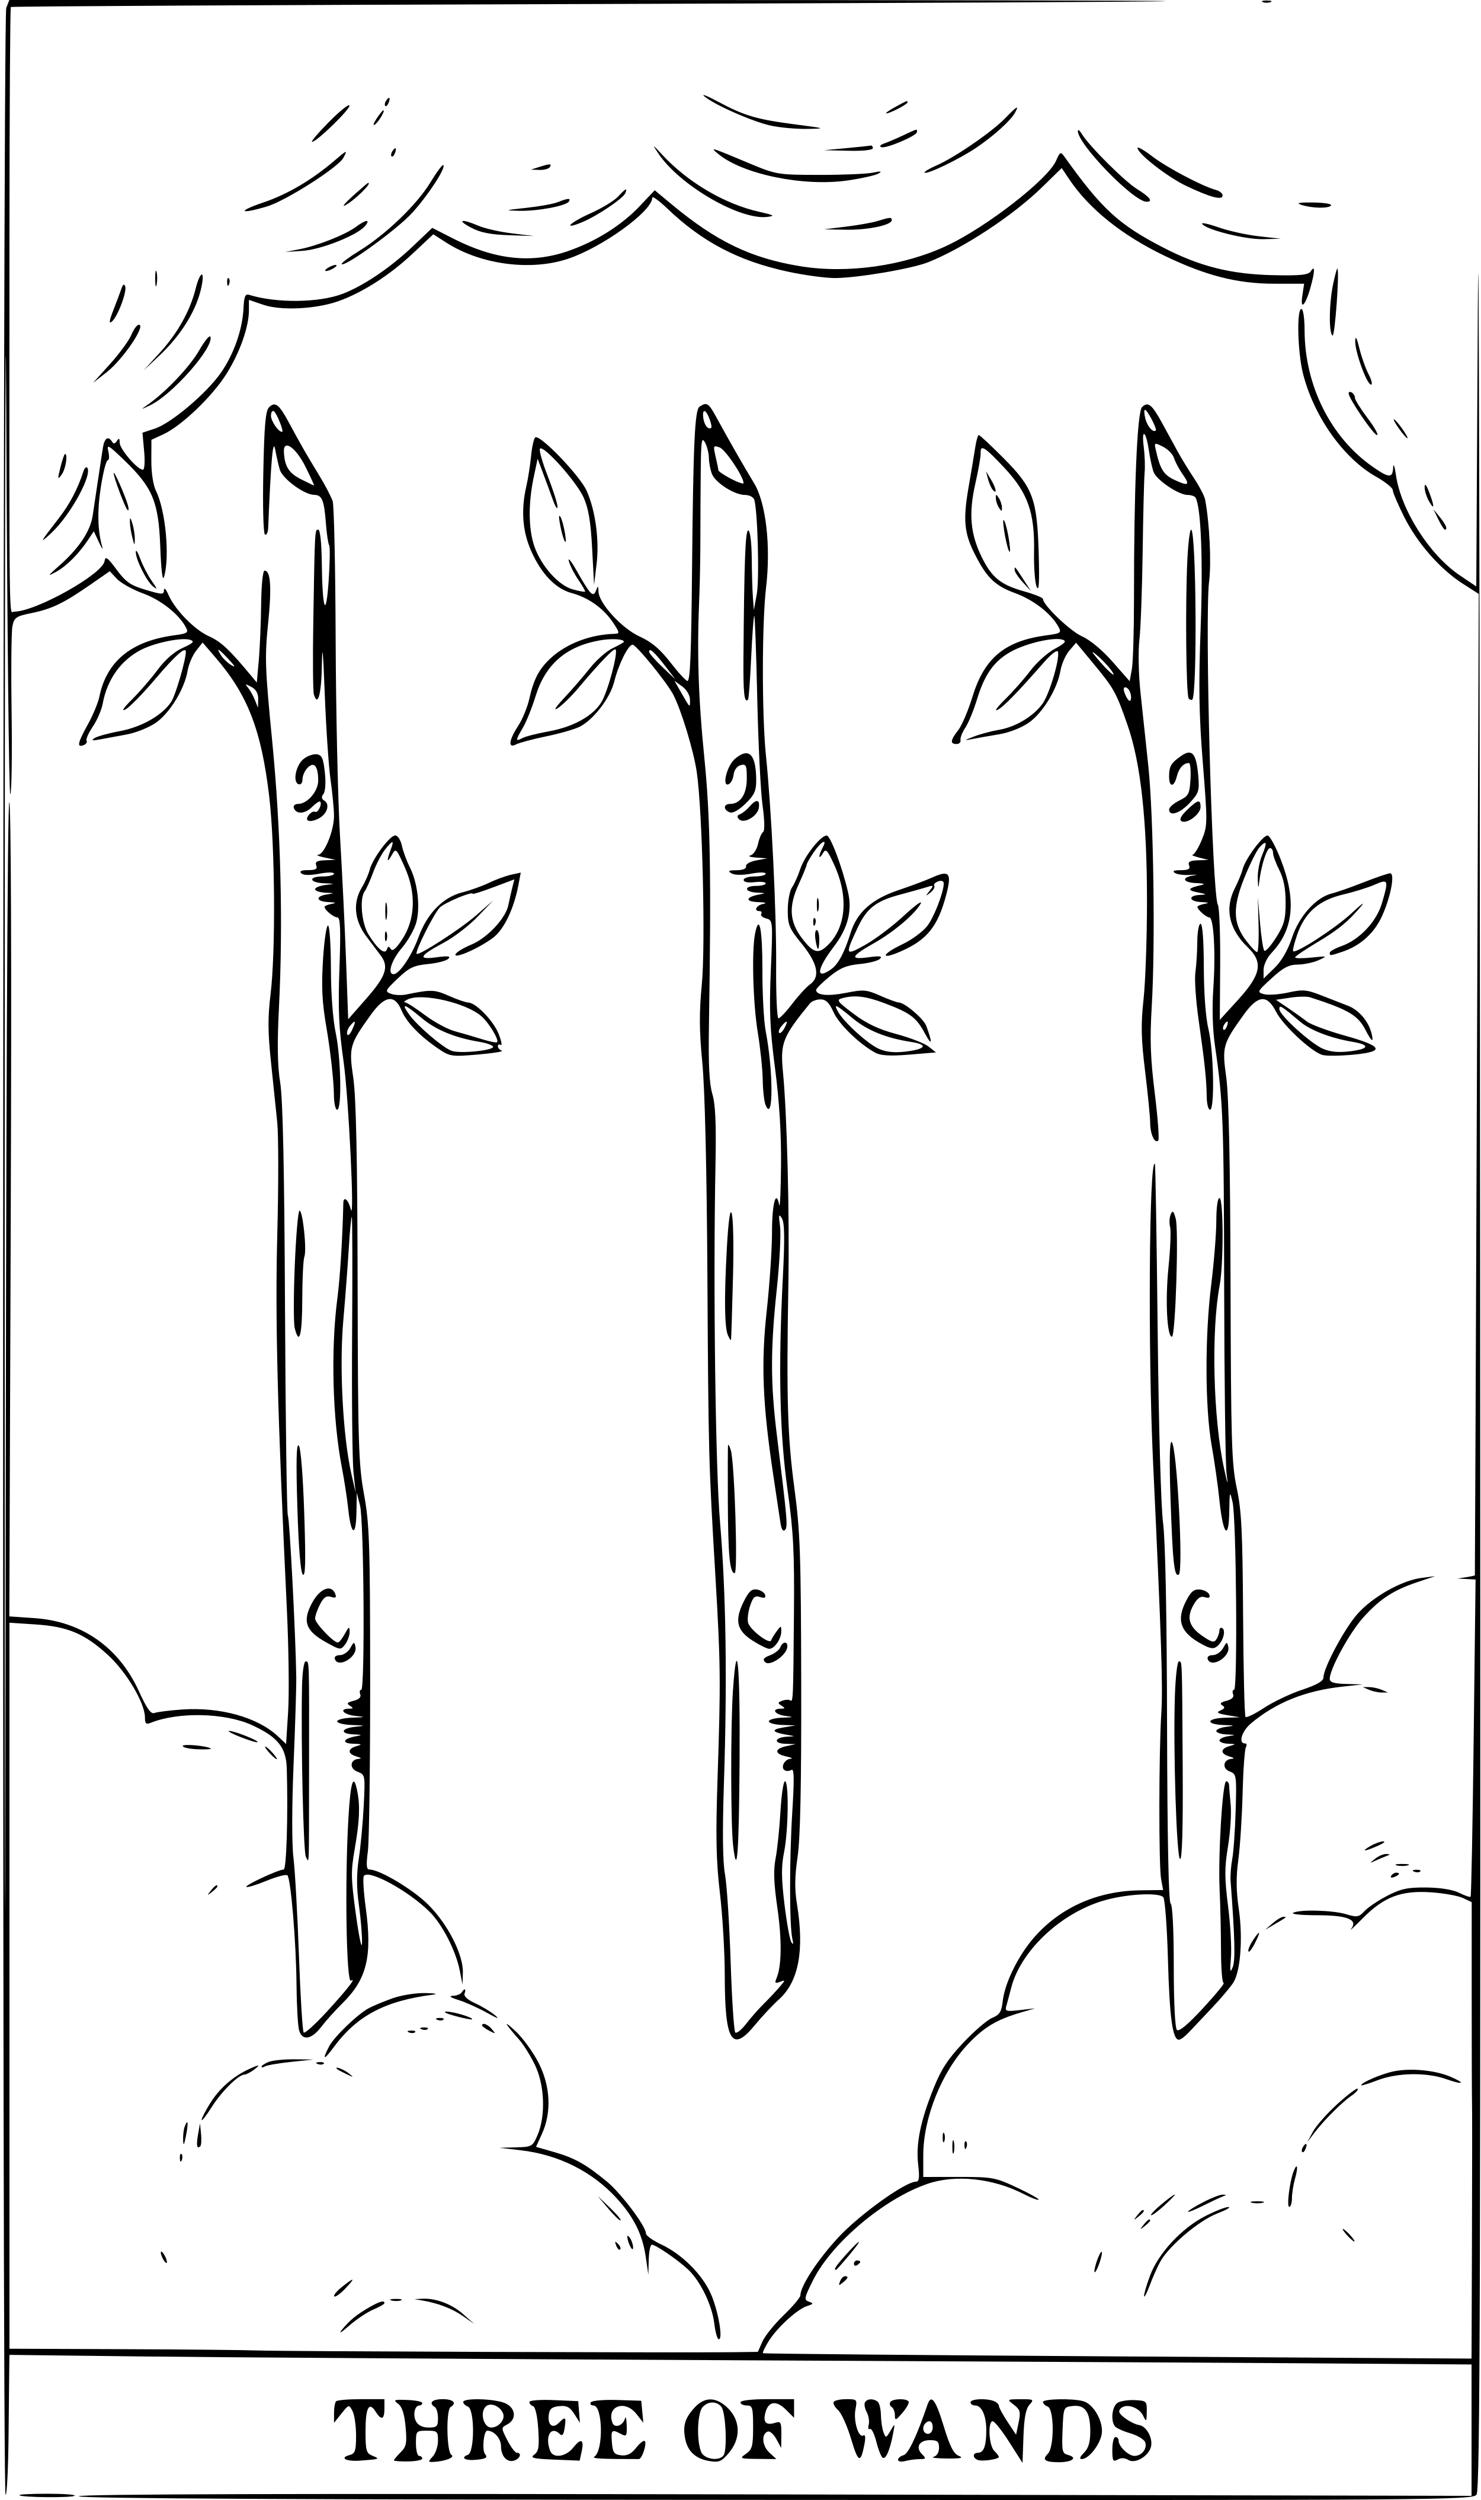 <svg width="470" height="793" viewBox="0 0 470 793" fill="none" xmlns="http://www.w3.org/2000/svg">
<path fill-rule="evenodd" clip-rule="evenodd" d="M1.98 2.552C0.81 5.627 0.596 790.633 1.764 791.355C2.188 791.617 2.619 782.982 2.72 772.166C2.821 761.349 2.925 751.251 2.951 749.725L2.999 746.95L44.749 747.449C67.713 747.724 151.074 748.262 229.999 748.645C360.311 749.279 399.84 749.499 450.25 749.875L467 750V770.833V791.666L245.999 791.215C93.788 790.904 25 791.086 25 791.8C25 792.513 94.189 792.874 246.113 792.955C457.312 793.067 467.287 792.992 468.581 791.286C469.717 789.789 469.902 726.147 469.726 398.5C469.611 183.45 469.288 47.667 469.008 96.759L468.5 186.018L463.255 182.486C453.671 176.031 444.639 161.853 443.01 150.707C442.592 147.843 442.193 146.738 442.125 148.25C441.967 151.731 440.873 151.704 435.68 148.092C422.303 138.787 414.053 122.283 414.015 104.75C414.006 100.927 413.566 98 413 98C411.457 98 411.805 111.815 413.518 118.54C416.986 132.158 426.356 145.362 436.691 151.195C439.611 152.843 442 154.763 442 155.461C442 156.16 443.604 159.937 445.564 163.855C449.758 172.24 456.987 180.5 464.155 185.1L469.286 188.392L468.696 343.946C468.372 429.501 468.083 499.583 468.053 499.684C468.024 499.785 466.762 500.055 465.25 500.284L462.5 500.7L465.389 500.85L468.277 501L467.68 551.126C467.351 578.695 466.912 601.422 466.703 601.63C466.495 601.838 464.869 601.282 463.089 600.394C461.077 599.391 457.139 598.752 452.677 598.705C446.761 598.642 444.585 599.1 440.294 601.309C437.431 602.783 434.178 604.966 433.066 606.159C431.234 608.126 430.679 608.221 427.156 607.165C422.845 605.873 412.144 605.619 410.35 606.765C409.717 607.169 413.136 607.5 417.947 607.5C427.66 607.5 431.099 608.892 428.762 611.879C428.068 612.766 429.758 611.208 432.518 608.417C439.221 601.639 444.692 599.578 454.24 600.235C458.233 600.51 462.749 601.322 464.275 602.039L467.049 603.344L467.048 633.422C467.047 649.965 467.095 665.3 467.154 667.5C467.213 669.7 467.202 688.742 467.13 709.816L467 748.132L354.75 747.436C293.013 747.053 242.335 746.597 242.135 746.423C241.935 746.248 242.733 744.55 243.908 742.649C246.57 738.342 253.008 732.45 256.139 731.455C258.195 730.801 258.269 730.623 256.716 730.077C255.083 729.504 255.194 728.931 258.022 723.272C263.953 711.403 280.712 697.316 294.428 692.669C303.293 689.666 315.081 690.925 324.846 695.917C327.237 697.139 329.38 697.952 329.609 697.724C329.837 697.495 326.757 695.776 322.763 693.904C315.844 690.661 314.968 690.5 304.25 690.51L293 690.52V683.687C293 671.754 298.84 657.222 307.178 648.405C312.303 642.986 316.27 640.615 324 638.347L328.5 637.027L323.659 637.588C319.311 638.093 318.872 637.964 319.349 636.325C319.642 635.321 320.349 632.686 320.92 630.469C323.891 618.945 336.251 607.165 349.745 602.997C356.793 600.82 367.535 600.135 369.158 601.758C369.694 602.294 370.368 611.231 370.654 621.617C371.159 639.941 372.123 647 374.122 647C374.654 647 376.083 645.938 377.295 644.64C378.508 643.342 381.8 639.854 384.612 636.89C387.423 633.925 390.472 630.324 391.387 628.888C393.707 625.242 394.48 614.706 393.112 605.35C392.288 599.718 392.249 595.31 392.976 589.977C393.536 585.865 394.15 576.384 394.34 568.908C394.531 561.432 395.009 554.795 395.402 554.158C395.796 553.521 395.641 553 395.059 553C392.912 553 394.089 549.103 396.967 546.681C404.839 540.057 414.232 536.276 426 534.993L432.5 534.284L427.25 534.142C423.317 534.036 422 533.624 422 532.503C422 529.393 428.263 517.924 432.588 513.113C437.925 507.177 442.17 504.401 449.836 501.833L455.5 499.936L451.061 500.51C444.841 501.314 435.597 506.522 430.796 511.927C426.698 516.541 420 529.047 420 532.087C420 533.227 417.933 534.418 413.25 535.977C409.538 537.213 404.107 539.793 401.182 541.71C398.257 543.628 395.599 544.932 395.275 544.608C394.951 544.284 394.6 529.727 394.496 512.26C394.338 485.836 394 479.072 392.486 472C390.858 464.402 390.649 457.508 390.517 407C390.417 369.009 389.972 347.635 389.157 341.754C387.798 331.95 388.02 331.153 394.681 321.881C399.204 315.586 402.096 315.307 404.945 320.892C407.188 325.289 416.328 333.766 419.776 334.648C421.028 334.968 425.34 334.922 429.359 334.545C439.67 333.579 438.956 331.888 426.802 328.494C421.377 326.979 415.939 324.957 414.719 324.002C413.499 323.046 410.794 321.11 408.71 319.7L404.919 317.135L409.467 316.453C411.968 316.078 414.799 316.024 415.758 316.334C427.979 320.282 430.949 322.037 433.377 326.75C435.332 330.545 436.042 330.923 435.254 327.75C434.31 323.944 431.21 320.325 427.776 319.016C425.974 318.329 422.155 316.844 419.289 315.716C414.682 313.902 413.465 313.799 408.789 314.826C405.88 315.465 402.433 315.699 401.129 315.346C398.838 314.725 398.918 314.556 403.497 310.352C407.228 306.925 409.008 305.99 411.868 305.955C413.866 305.93 416.85 305.296 418.5 304.546C421.388 303.233 421.305 303.203 416.25 303.73C413.363 304.032 411 304.011 411 303.683C411 303.356 414.038 301.277 417.75 299.064C424.735 294.9 427.741 292.442 431.979 287.431C433.342 285.819 431.992 286.805 428.979 289.622C423.94 294.332 411.248 302.581 410.378 301.711C410.173 301.507 410.736 299.196 411.628 296.578C414.036 289.512 418.518 285.557 426.157 283.758C429.646 282.937 434.188 281.524 436.25 280.619C440.628 278.697 440.766 279.057 438.53 286.586C436.81 292.38 431.383 298.113 425.75 300.088C423.688 300.81 422 301.761 422 302.201C422 303.221 422.054 303.217 426.101 301.862C431.709 299.984 436.102 296.02 438.574 290.607C441.354 284.519 442.78 277 441.154 277C440.548 277 436.778 278.286 432.776 279.858C428.774 281.43 424.251 283.017 422.725 283.384C417.695 284.593 412.32 290.524 410.036 297.388C408.688 301.441 406.724 304.844 404.476 307.023L401 310.392V307.653C401 306.081 402.094 303.758 403.565 302.206C410.519 294.871 411.45 285.529 406.5 272.761C404.85 268.504 402.94 265.017 402.256 265.011C400.724 264.997 395.156 272.532 394.363 275.692C394.043 276.964 392.931 279.674 391.891 281.714C388.573 288.221 390.018 294.769 396.046 300.544C400.913 305.207 400.195 309.113 393.021 317L387.109 323.5L387.228 305.935C387.293 296.274 386.962 287.748 386.493 286.988C384.678 284.052 382.285 195.899 383.71 184.466C384.461 178.442 383.861 166.03 382.454 158.48C382.247 157.369 380.65 154.304 378.905 151.67C377.16 149.035 374.78 145.135 373.616 143.002C372.452 140.869 370.271 136.878 368.769 134.133C365.554 128.257 364.3 127.272 362.422 129.149C360.883 130.688 359.855 155.083 359.877 189.5C359.884 199.95 359.577 210.204 359.195 212.288L358.5 216.075L353.072 209.903C349.838 206.224 345.928 202.971 343.394 201.85C339.635 200.187 331 191.925 331 189.991C331 189.591 328.348 188.52 325.107 187.61C317.571 185.495 314.74 183.213 311.536 176.665C307.922 169.278 307.373 162.882 309.534 153.364C310.516 149.039 311.274 144.713 311.221 143.75C311.058 140.83 312.507 141.718 318.696 148.335C326.218 156.375 328.398 162.546 328.16 175.127C328.07 179.905 328.448 184.869 329.002 186.157C329.722 187.835 329.901 184.811 329.632 175.5C329.132 158.193 327.839 154.708 318.414 145.252C314.438 141.264 310.939 138 310.638 138C310.337 138 309.834 139.688 309.521 141.75C309.208 143.813 308.233 149.639 307.355 154.697C305.61 164.746 305.993 169.068 309.198 175.453C313.1 183.229 315.718 185.79 322.172 188.143C328.046 190.285 333.706 194.713 335.965 198.934C336.911 200.701 336.575 200.933 332.252 201.499C318.958 203.24 312.421 208.619 308.641 220.928C307.283 225.348 305.234 230.158 304.086 231.617C301.603 234.774 301.451 236 303.544 236C304.393 236 304.969 235.437 304.825 234.75C304.68 234.063 305.367 232.292 306.352 230.816C307.337 229.34 308.983 225.359 310.009 221.969C312.47 213.843 315.519 209.581 321 206.608C325.884 203.958 334.614 201.988 337.299 202.929C338.572 203.376 337.957 204.065 334.737 205.8C332.407 207.055 328.925 210.175 327 212.733C325.075 215.291 321.475 219.371 319 221.8C316.525 224.228 315.419 225.751 316.542 225.184C318.481 224.204 322.663 219.921 331.411 209.955C333.607 207.453 335.5 206.029 335.73 206.707C336.424 208.761 333.101 220.049 330.887 223.159C328.025 227.179 322.336 230.599 317.017 231.497C314.587 231.908 311.002 232.871 309.049 233.637C305.871 234.885 305.813 234.967 308.5 234.428C310.15 234.096 313.975 233.42 317 232.925C320.232 232.396 324.15 230.87 326.5 229.225C330.944 226.115 335.558 218.522 336.549 212.692C336.904 210.598 338.167 207.755 339.354 206.375L341.512 203.866L347.006 210.5C353.587 218.446 354.225 219.601 357.907 230.228C362.014 242.081 364 260.204 364 285.823C364 297.427 363.511 311.415 362.914 316.908C362.033 325.004 362.127 329.356 363.414 339.905C364.286 347.062 365.007 354.398 365.015 356.208C365.032 359.749 366.465 362.868 367.568 361.765C367.941 361.393 367.45 354.67 366.478 346.825C365.08 335.535 364.879 329.743 365.516 319.031C366.673 299.586 366.087 258.757 364.426 243C363.643 235.575 362.517 225 361.924 219.5C361.326 213.949 361.178 206.608 361.589 203C361.997 199.425 362.464 186.825 362.626 175C362.787 163.175 363.067 151.925 363.247 150C363.428 148.075 363.306 144.388 362.975 141.806C362.192 135.698 363.671 136.59 364.579 142.773C364.96 145.373 365.643 148.496 366.096 149.713C367.055 152.285 374.059 157 376.921 157C378 157 379.111 157.371 379.391 157.824C381.138 160.65 381.821 177.758 381.034 199C380.346 217.599 380.491 226.593 381.732 242.127C383.246 261.074 383.234 261.913 381.4 266.373C380.355 268.914 379.05 271.047 378.5 271.115C377.95 271.182 378.85 271.58 380.5 272L383.5 272.763L380.143 272.882C377.596 272.971 376.925 273.362 377.362 274.5C377.799 275.64 377.165 276.004 374.719 276.015C372.497 276.026 371.927 276.301 372.877 276.903C373.635 277.383 375.885 277.66 377.877 277.519C379.87 277.378 380.262 277.457 378.75 277.695C374.715 278.328 375.398 279.981 379.75 280.116C381.813 280.18 382.6 280.431 381.5 280.675C376.97 281.677 376.542 282.351 380 283.039C383.118 283.661 383.2 283.751 380.75 283.868C376.885 284.053 377.308 285.971 381.25 286.136C383.6 286.235 383.877 286.392 382.25 286.706C381.012 286.944 380 287.365 380 287.641C380 288.504 382.812 291 383.784 291C385.186 291 385.822 302.273 385.053 313.5C384.617 319.879 384.82 326.578 385.614 332C388.161 349.379 388.398 355.679 388.493 408.5C388.547 438.2 388.891 464.75 389.26 467.5C389.791 471.468 389.636 471.158 388.502 466C384.996 450.056 384.317 422.224 387.077 407.614C388.335 400.955 388.276 380 387 380C386.425 380 386 383.085 386 387.256C386 391.247 385.271 400.359 384.38 407.506C382.341 423.866 382.406 446.595 384.526 458.5C385.408 463.45 386.517 471.269 386.991 475.876C388.118 486.837 389.958 488.942 390.115 479.45C390.224 472.851 390.277 472.702 391.163 476.5C392.351 481.591 392.79 536 391.643 536C391.172 536 391.029 536.634 391.326 537.408C391.678 538.325 390.948 539.047 389.236 539.477C387.404 539.937 386.993 540.378 387.885 540.93C388.855 541.529 388.722 541.921 387.334 542.543C385.879 543.194 386.326 543.503 389.5 544.04L393.5 544.716L388.75 544.858C382.854 545.034 382.44 546.941 388.25 547.16C391.934 547.299 392.067 547.374 389.25 547.723C387.462 547.945 386 548.548 386 549.063C386 549.579 387.462 550.067 389.25 550.15C392.275 550.289 392.31 550.329 389.75 550.716C388.238 550.945 387 551.553 387 552.066C387 552.58 388.238 553.045 389.75 553.1C392.335 553.193 392.361 553.238 390.191 553.85C387.229 554.684 387.229 556.316 390.191 557.15C391.591 557.545 391.853 557.84 390.857 557.9C388.171 558.063 387.732 560.965 390.252 561.898C392.394 562.69 392.46 563.115 392.146 574.109C391.967 580.374 391.481 587.346 391.066 589.601C390.652 591.857 390.412 595.007 390.531 596.601C391.915 615.025 392.078 621.811 391.19 624C390.382 625.993 390.271 625.385 390.641 621C390.897 617.975 390.49 610.623 389.738 604.663C388.591 595.574 388.586 592.51 389.707 585.663C390.443 581.173 390.829 575.25 390.566 572.5C390.303 569.75 390.07 566.938 390.045 566.25C390.02 565.563 389.618 565 389.152 565C387.971 565 386.535 588.608 387.052 599.5C387.288 604.45 387.485 613.113 387.49 618.751C387.496 624.389 387.872 629.001 388.326 629.001C388.781 629 385.856 632.571 381.826 636.935C376.984 642.18 374.161 644.537 373.5 643.886C372.902 643.297 372.5 635.178 372.5 623.701C372.5 612.043 372.107 604.22 371.5 603.787C370.856 603.327 370.455 583.187 370.372 547.287C370.291 511.688 369.83 488.424 369.099 483C368.435 478.08 367.715 452.389 367.39 422C367.081 393.125 366.687 369.357 366.513 369.183C364.673 367.328 364.283 428.773 365.915 463.5C368.609 520.831 369.08 535.153 368.543 543.5C367.749 555.845 367.712 591.942 368.489 596.104L369.122 599.5L361.812 599.601C348.307 599.787 336.593 604.975 328.233 614.473C323.205 620.185 318.88 628.921 318.228 634.679C317.839 638.128 317.254 639.066 314.889 640.046C313.312 640.699 309.174 644.252 305.694 647.941C300.777 653.154 298.66 656.416 296.2 662.575C292.049 672.966 290.621 680.119 291.39 686.665C291.864 690.698 291.7 692 290.717 692C287.32 692 272.722 702.481 265.995 709.75C259.455 716.816 253.999 725.16 253.999 728.096C253.999 728.735 251.609 731.562 248.686 734.379C245.763 737.196 242.727 740.962 241.941 742.75L240.511 746L232.505 746.103C217.088 746.301 89.427 745.843 81.999 745.563C77.874 745.408 58.413 745.217 38.749 745.14L2.999 745V629.859V514.718L11.249 515.258C21.514 515.929 26.832 518.167 34.224 524.921C40.133 530.322 45.999 540.209 45.999 544.767C45.999 546.703 46.364 547.065 47.749 546.499C56.467 542.935 71.431 543.265 79.999 547.209C88.188 550.979 90.817 554.273 91.011 561C91.439 575.864 90.913 593 90.028 593C88.394 593 77.659 597.993 78.178 598.512C78.445 598.779 81.328 597.908 84.582 596.575C87.837 595.243 90.817 594.459 91.207 594.833C92.296 595.883 93.987 616.136 94.099 629.5C94.153 636.1 94.522 642.625 94.918 644C95.909 647.442 98.886 646.956 101.999 642.845C103.374 641.028 106.347 637.724 108.605 635.501C116.447 627.78 118.192 620.648 116.057 605.029C115.384 600.105 115.115 595.621 115.46 595.064C116.87 592.781 129.723 599.79 136.434 606.502C140.412 610.48 144.696 618.864 145.908 625.045L146.781 629.5L146.889 625.728C147.056 620.01 142.14 610.362 135.887 604.133C131.038 599.304 120.485 593.003 117.24 593.001C116.287 593 116.165 591.606 116.74 587.25C117.158 584.087 117.487 559.675 117.473 533C117.45 489.532 117.248 483.411 115.525 474C113.785 464.498 113.592 458.132 113.491 407C113.412 367.062 113.007 347.966 112.109 341.855C110.683 332.147 110.923 331.286 117.68 321.881C122.114 315.71 125.25 315.271 127.441 320.516C129.019 324.293 133.245 328.666 139.229 332.716C142.782 335.119 143.378 335.204 151.729 334.483C156.553 334.066 159.937 333.525 159.249 333.279C158.561 333.034 157.999 332.394 157.999 331.858C157.999 331.321 158.415 331.139 158.923 331.453C159.432 331.767 159.132 330.199 158.255 327.967C156.623 323.812 150.987 318 148.591 318C147.855 318 145.109 317.051 142.488 315.892C137.878 313.853 136.854 313.82 128.843 315.461C127.382 315.76 125.235 315.653 124.071 315.222C122.076 314.484 122.2 314.206 126.227 310.37C129.848 306.921 131.31 306.223 135.809 305.791C138.729 305.511 141.636 304.764 142.268 304.132C143.136 303.264 142.221 303.145 138.552 303.648C132.364 304.496 133.026 303.169 140.876 298.986C144.07 297.283 148.891 293.581 151.591 290.759L156.499 285.628L151.093 290.358C146.233 294.609 132.91 303.222 132.227 302.554C131.577 301.919 137.906 289.339 139.662 287.776C141.497 286.143 149.999 282.625 149.999 283.5C149.999 283.726 152.978 282.79 156.617 281.42L163.234 278.929L162.568 281.581C162.202 283.04 161.647 285.511 161.335 287.072C160.489 291.3 154.624 297.544 149.523 299.647C147.05 300.666 144.819 302.036 144.567 302.691C143.927 304.348 152.235 300.685 156.507 297.426C159.985 294.774 163.12 288.201 164.554 280.559L165.262 276.783L162.173 277.462C160.475 277.835 157.339 278.984 155.205 280.015C153.071 281.046 149.288 282.402 146.796 283.03C140.596 284.591 135.584 289.691 132.831 297.241C130.677 303.147 126.735 309 124.91 309C122.834 309 124.234 304.544 127.513 300.712C129.446 298.454 131.516 294.794 132.113 292.578C133.432 287.678 132.53 279.972 130.067 275.105C129.064 273.122 127.927 270.038 127.542 268.25C127.152 266.446 126.211 265 125.426 265C123.695 265 118.181 272.424 117.301 275.939C116.949 277.348 115.838 279.85 114.834 281.5C111.919 286.286 112.437 291.957 116.249 296.997C118.037 299.36 120.118 302.13 120.874 303.151C123.471 306.661 122.469 309.657 116.374 316.605L110.499 323.301L109.831 304.901C109.464 294.78 108.603 277.05 107.918 265.5C107.234 253.95 106.605 225.825 106.521 203C106.438 180.175 106.015 160.375 105.582 159C105.148 157.625 103.142 153.8 101.124 150.5C97.228 144.131 95.617 141.318 91.566 133.821C88.547 128.234 87.282 127.288 85.379 129.192C84.269 130.301 83.865 134.907 83.564 149.807C83.346 160.723 83.572 169.235 84.09 169.555C84.59 169.865 85.05 168.854 85.114 167.309C85.969 146.221 86.626 138.825 87.314 142.5C87.727 144.7 88.391 147.606 88.79 148.958C89.645 151.846 96.544 156.919 99.683 156.967C102.231 157.006 102.859 158.565 103.455 166.327C103.695 169.456 104.145 172.428 104.455 172.93C104.766 173.431 104.698 178.49 104.306 184.171C103.442 196.684 102.294 193.578 102.117 178.25C102.047 172.162 101.593 168 100.999 168C99.895 168 99.909 167.739 99.421 197.5C99.231 209.05 99.316 219.294 99.609 220.265C100.87 224.432 102.01 220.148 102.157 210.691C102.266 203.616 102.542 206.462 103.058 220C103.467 230.725 104.296 243.02 104.9 247.322C105.504 251.625 105.999 256.795 105.999 258.812C105.999 263.473 102.963 270.951 100.999 271.128C100.174 271.202 101.074 271.595 102.999 272L106.499 272.737L103.142 272.868C100.598 272.968 99.924 273.363 100.361 274.5C100.798 275.639 100.173 276 97.769 276C95.644 276 94.93 276.331 95.606 277.006C96.249 277.65 98.302 277.696 101.305 277.135C103.966 276.638 105.999 276.635 105.999 277.129C105.999 277.608 104.424 278 102.499 278C97.784 278 98.01 279.958 102.749 280.16C106.441 280.318 106.449 280.326 103.249 280.723C101.462 280.945 99.999 281.548 99.999 282.063C99.999 282.579 101.462 283.067 103.249 283.15C106.274 283.289 106.309 283.329 103.749 283.716C99.945 284.292 100.292 285.97 104.249 286.136C106.599 286.235 106.876 286.392 105.249 286.706C104.012 286.944 102.999 287.365 102.999 287.641C102.999 288.628 105.879 291 107.077 291C108.012 291 108.162 294.809 107.721 307.25C107.262 320.165 107.526 326.168 109.008 336.5C110.631 347.814 112.634 388.888 111.3 383.5C110.565 380.533 109.007 379.237 108.956 381.55C108.708 392.662 107.92 405.324 107.08 411.703C104.935 427.988 105.52 450.224 108.496 465.5C109.245 469.35 110.16 475.313 110.527 478.752C111.417 487.069 112.97 487.704 113.114 479.809L113.229 473.5L114.253 477.5C115.495 482.353 115.852 535.999 114.642 536C114.171 536 114.028 536.634 114.325 537.408C114.677 538.325 113.947 539.047 112.235 539.477C110.164 539.997 109.912 540.333 111.051 541.053C112.249 541.811 112.197 541.972 110.749 541.985C107.394 542.014 109.027 543.882 112.749 544.272C116.185 544.631 116.101 544.678 111.749 544.832C109.137 544.924 106.999 545.45 106.999 546C106.999 546.55 109.137 547.076 111.749 547.168C116.101 547.322 116.185 547.369 112.749 547.728C108.146 548.21 107.785 549.949 112.249 550.136C114.974 550.25 115.095 550.345 112.999 550.721C108.855 551.464 108.246 552.99 112.049 553.1C114.891 553.182 115.092 553.314 113.19 553.85C110.228 554.684 110.228 556.316 113.19 557.15C114.59 557.545 114.852 557.84 113.856 557.9C111.035 558.071 110.771 560.963 113.482 561.994C115.896 562.911 115.921 563.049 115.432 572.712C115.159 578.095 114.458 585.65 113.874 589.5C113.117 594.489 113.126 598.747 113.906 604.322C114.507 608.625 114.95 614.025 114.891 616.322C114.832 618.62 113.97 614.65 112.977 607.5C111.359 595.859 111.316 593.664 112.566 586.5C114.106 577.676 114.318 572.847 113.374 568.125C112.184 562.175 111.248 565.052 110.566 576.75C109.393 596.871 109.901 629.165 111.375 628.262C113.253 627.113 110.224 631.009 103.771 638.042C100.07 642.075 96.743 645.077 96.379 644.713C96.016 644.349 95.335 633.352 94.87 620.276C94.403 607.199 93.62 593.245 93.129 589.266C92.597 584.971 92.612 572.987 93.165 559.766C93.677 547.52 94.061 535.025 94.019 532C93.834 518.79 91.904 481.655 91.358 480.77C91.026 480.235 90.62 450.821 90.451 415.406C90.242 370.886 89.77 348.678 88.927 343.445C88.055 338.051 87.939 331.225 88.522 319.688C89.876 292.863 89.121 263.028 86.374 235C84.118 211.964 83.993 208.376 85.075 197.862C86.254 186.394 85.904 181 83.981 181C83.407 181 82.948 185.474 82.876 191.75C82.806 197.662 82.469 205.65 82.126 209.5L81.499 216.5L79.499 214.093C72.841 206.08 70.058 203.483 66.373 201.848C61.766 199.802 55.529 193.433 53.447 188.645C52.694 186.915 52.06 186.241 52.038 187.147C52.002 188.672 51.569 188.668 46.249 187.098C41.414 185.671 39.943 184.649 36.999 180.678C34.084 176.745 33.446 176.297 33.178 177.996C32.522 182.153 11.318 194 4.532 194C2.817 194 2.954 204.618 2.999 75.071C3.014 35.234 3.212 2.455 3.439 2.226C3.667 1.998 86.124 1.57 186.677 1.275C287.229 0.979 369.688 0.572 369.917 0.369C370.146 0.166 287.671 0 186.641 0H2.95L1.98 2.552ZM400.75 0.662C401.438 0.94 402.563 0.94 403.25 0.662C403.938 0.385 403.375 0.158 402 0.158C400.625 0.158 400.063 0.385 400.75 0.662ZM1.492 400C1.494 615.325 1.609 670.536 1.75 522.692C1.907 356.696 2.36 254.105 2.937 254.461C3.51 254.815 3.695 304.713 3.416 383.875L2.962 512.712L10.927 513.258C25.991 514.29 37.728 522.504 44.093 536.468C46.609 541.988 47.892 543.787 48.999 543.352C49.825 543.028 53.76 542.532 57.745 542.25C69.844 541.394 81.74 544.7 88.147 550.699L90.794 553.178L91.444 542.839C91.8 537.153 91.618 522.6 91.04 510.5C88.037 447.748 87.287 418.423 87.999 391.5C88.406 376.1 88.4 360.125 87.984 356C87.57 351.875 86.663 343.152 85.971 336.616C84.999 327.44 84.972 322.612 85.856 315.425C87.51 301.967 87.287 268.359 85.442 252.708C82.951 231.589 78.66 220.479 68.398 208.567L64.296 203.807L62.231 206.433C61.094 207.877 59.88 210.733 59.533 212.779C58.556 218.53 53.917 226.132 49.499 229.225C47.258 230.794 43.081 232.459 39.999 233.011C36.974 233.553 33.15 234.258 31.5 234.577C29.334 234.995 28.898 234.879 29.93 234.157C30.718 233.608 34.318 232.607 37.931 231.934C44.964 230.623 51.538 226.88 54.352 222.584C55.709 220.514 58.928 209.531 58.984 206.781C59.025 204.86 55.633 207.872 49.172 215.501C45.26 220.119 41.033 224.418 39.779 225.054C38.407 225.75 39.252 224.476 41.897 221.856C44.315 219.46 47.974 215.23 50.026 212.456C52.391 209.26 55.306 206.715 57.984 205.507C61.319 204.003 61.833 203.468 60.417 202.971C57.895 202.086 49.31 203.801 44.837 206.082C38.407 209.363 33.99 215.528 32.608 223.149C32.245 225.157 30.826 228.45 29.456 230.468C28.087 232.486 27.197 234.509 27.477 234.964C27.759 235.419 27.316 236.048 26.494 236.364C24.306 237.203 24.645 235.607 27.904 229.735C29.503 226.856 31.133 222.925 31.526 221C33.828 209.765 41.627 203.362 55.252 201.519C59.572 200.935 59.91 200.7 58.965 198.934C56.733 194.763 51.048 190.286 45.346 188.207C42.062 187.009 38.352 184.94 37.102 183.609L34.828 181.188L28.663 185.465C20.216 191.327 16.419 193.161 10.034 194.458C5.077 195.465 4.51 195.854 3.942 198.63C3.596 200.314 3.478 212.663 3.678 226.072C3.877 239.481 3.693 251.138 3.269 251.976C2.846 252.814 2.272 198.375 1.994 131C1.716 63.625 1.49 184.675 1.492 400ZM223.499 30.535C226.698 33.261 239.03 38.676 244.798 39.887C247.713 40.499 252.888 40.95 256.298 40.888C262.216 40.781 262.043 40.716 252.499 39.479C240.168 37.88 236.273 36.74 227.999 32.311C224.424 30.397 222.399 29.598 223.499 30.535ZM122.458 32.067C122.095 32.653 122.013 33.348 122.275 33.61C122.537 33.872 123.018 33.392 123.344 32.543C124.02 30.781 123.444 30.471 122.458 32.067ZM104.335 38.75C100.944 42.188 98.561 45 99.038 45C100.501 45 111.324 34.459 110.898 33.448C110.679 32.927 107.725 35.313 104.335 38.75ZM284 34C282.075 35.054 280.859 35.935 281.299 35.958C282.358 36.014 288 33.081 288 32.474C288 31.82 287.941 31.842 284 34ZM318.969 37.532C314.763 41.872 302.993 49.958 297.24 52.46C294.897 53.479 293.18 54.514 293.426 54.759C294.115 55.449 304.384 50.51 309.717 46.925C315.278 43.186 320.755 38.251 322.117 35.75C323.52 33.175 322.793 33.586 318.969 37.532ZM119.51 37.623C118.565 39.066 118.286 39.941 118.89 39.567C120.044 38.854 122.373 35 121.649 35C121.418 35 120.456 36.18 119.51 37.623ZM286.5 42.993C284.3 44.022 281.6 45.171 280.5 45.548C279.371 45.935 279.012 46.426 279.677 46.676C281.158 47.232 291 43.061 291 41.877C291 40.813 291.352 40.726 286.5 42.993ZM342.065 41.5C341.854 45.556 359.739 64 363.884 64C366.044 64 364.904 62.474 360.896 60C356.883 57.524 345.602 46.284 343.309 42.477C342.654 41.39 342.094 40.95 342.065 41.5ZM208.91 48.646C215.543 58.692 234.789 69.901 243.518 68.802C246.054 68.483 245.667 68.24 240.934 67.181C229.987 64.73 218.32 57.869 210.167 49.089C206.969 45.646 206.917 45.628 208.91 48.646ZM268.5 47L261.5 47.647L269.25 47.823C273.868 47.929 277 47.596 277 47C277 46.45 276.663 46.079 276.25 46.177C275.837 46.274 272.35 46.644 268.5 47ZM361 46.922C361 48.726 370.496 56.134 376.431 58.96C384.074 62.598 388 63.635 388 62.015C388 61.354 387.079 60.572 385.953 60.277C381.768 59.183 370.347 53.177 365.75 49.654C363.137 47.652 361 46.422 361 46.922ZM124.458 48.067C124.095 48.653 124.013 49.348 124.275 49.61C124.537 49.872 125.018 49.392 125.344 48.543C126.02 46.781 125.444 46.471 124.458 48.067ZM227.999 48.879C235.806 55.328 255.129 59.263 269.035 57.236C273.448 56.593 277.833 55.609 278.779 55.05C280.043 54.304 279.57 54.229 277 54.767C275.075 55.17 267.425 55.489 260 55.476C246.67 55.452 246.386 55.405 237.499 51.683C225.288 46.568 225.153 46.528 227.999 48.879ZM106.174 50.926C98.972 57.089 91.269 61.62 83.566 64.228C75.085 67.098 75.99 68.083 84.725 65.489C90.624 63.737 107.34 53.1 108.965 50.064C110.373 47.434 110.19 47.49 106.174 50.926ZM335.135 51.01C332.59 56.842 313.227 71.913 300.635 77.862C286.928 84.338 269.023 86.877 254.089 84.462C238.371 81.92 227.391 76.648 213.141 64.804L207.781 60.35L202.973 65.425C197.176 71.543 188.916 76.693 180.057 79.713C168.488 83.657 156.95 82.371 143.839 75.676L137.179 72.276L131.193 77.971C123.923 84.889 115.408 90.657 108.704 93.204C101.166 96.068 87.686 96.205 78.999 93.505C77.832 93.143 77.451 94.076 77.284 97.708C76.969 104.485 74.216 112.348 70.09 118.255C65.534 124.776 54.344 134.236 49.166 135.945L45.212 137.25L45.745 143.125C46.051 146.514 45.879 149 45.334 149C43.633 149 37.999 142.449 37.984 140.452C37.972 138.976 37.76 138.831 37.109 139.857C36.51 140.803 36.042 140.878 35.566 140.107C34.312 138.079 33.096 138.964 32.615 142.25C32.355 144.037 31.657 148.65 31.064 152.5C30.473 156.35 29.732 161.3 29.419 163.5C28.724 168.377 25.102 173.86 19.049 179.201C15.024 182.751 14.886 183 17.848 181.357C21.216 179.488 25.108 175.562 28.134 170.976L29.77 168.5L31.398 172C32.295 173.925 32.776 174.62 32.467 173.545C30.97 168.335 30.82 162.076 32.013 154.414C32.733 149.786 33.708 146 34.179 146C34.651 146 34.748 144.762 34.395 143.25C33.812 140.762 34.294 141.024 39.456 146C48.492 154.71 50.325 159.132 50.864 173.5C51.145 180.978 51.594 184.558 52.057 183C53.946 176.646 52.556 161.825 49.496 155.693C48.611 153.917 48.011 150 48.026 146.096L48.051 139.5L51.858 137.748C57.566 135.12 67.317 125.798 71.828 118.656C76.097 111.894 78.999 103.69 78.999 98.379V95.121L83.593 96.686C89.15 98.58 100.163 98.061 107.282 95.571C114.822 92.934 123.598 87.341 130.835 80.559L137.499 74.312L141.71 77.005C152.572 83.949 168.409 86.04 180.242 82.092C191.178 78.442 206.999 66.983 206.999 62.711C206.999 62.086 209.136 63.621 211.749 66.122C222.816 76.716 234.348 82.768 249.873 86.132C255.123 87.269 261.913 88.198 264.96 88.195C271.988 88.188 289.263 85.266 294.5 83.198C305.649 78.795 321.499 68.373 330.687 59.401L336.934 53.302L339.355 56.901C345.667 66.282 356.071 74.631 369.515 81.1C382.778 87.482 392.702 90 404.596 90H413.874L413.307 93.75C412.579 98.562 414.234 97.01 415.831 91.384C417.303 86.2 417.382 83.853 416.012 86C415.244 87.205 412.933 87.458 404.278 87.286C390.735 87.018 380.807 84.544 369.185 78.541C354.989 71.209 349.682 66.334 337.79 49.693C336.595 48.02 336.398 48.117 335.135 51.01ZM136.602 57.833C132.308 64.9 122.54 74.309 114.069 79.538C110.714 81.609 108.18 83.515 108.439 83.773C109.445 84.779 126.045 72.731 130.758 67.574C135.816 62.039 141.568 53.235 140.695 52.363C140.431 52.099 138.59 54.56 136.602 57.833ZM170.999 53L168.499 53.801L171.19 53.9C172.67 53.955 174.159 53.55 174.499 53C175.202 51.863 174.548 51.863 170.999 53ZM111.999 62.137C109.524 64.365 108.399 65.724 109.499 65.156C112.465 63.626 118.452 57.752 116.749 58.043C116.611 58.066 114.474 59.908 111.999 62.137ZM196.102 62.392C194.866 63.707 190.974 66.07 187.453 67.642C180.692 70.661 178.343 73.124 184.749 70.477C189.475 68.525 197.82 62.908 198.455 61.253C199.15 59.444 198.638 59.692 196.102 62.392ZM176.999 64.129C175.624 64.679 171.124 65.491 166.999 65.932C160.128 66.667 159.936 66.745 164.701 66.867C170.547 67.017 179.685 65.317 180.549 63.919C181.256 62.775 180.224 62.836 176.999 64.129ZM413 64.981C416.398 66.095 421.764 66.191 422.408 65.149C422.697 64.68 420.137 64.267 416.717 64.229C412.187 64.179 411.178 64.383 413 64.981ZM278.5 70.103C276.85 70.615 272.35 71.418 268.5 71.887L261.5 72.741L268.384 72.87C275.308 73.001 283 71.407 283 69.842C283 68.843 282.458 68.874 278.5 70.103ZM112.955 71.965C109.65 74.435 100.705 77.974 94.999 79.067L90.499 79.93L96.072 79.556C101.989 79.158 113.475 74.583 115.871 71.669C117.703 69.442 116.114 69.603 112.955 71.965ZM149.499 72.212C152.421 73.763 155.655 74.407 161.499 74.603L169.499 74.871L162.499 74.027C158.649 73.563 153.826 72.467 151.781 71.591C146.398 69.287 144.805 69.72 149.499 72.212ZM381.51 71.015C382.637 72.839 395.245 75.999 400.855 75.864L406.5 75.728L399.5 74.945C395.65 74.514 389.898 73.244 386.717 72.123C383.537 71.002 381.193 70.504 381.51 71.015ZM103.999 85C103.174 85.533 102.949 85.969 103.499 85.969C104.049 85.969 105.174 85.533 105.999 85C106.824 84.467 107.049 84.031 106.499 84.031C105.949 84.031 104.824 84.467 103.999 85ZM49.252 88.5C49.263 90.7 49.468 91.482 49.706 90.238C49.946 88.994 49.937 87.194 49.687 86.238C49.437 85.282 49.24 86.3 49.252 88.5ZM423.098 89.98C421.777 96.138 421.655 105.669 422.887 106.43C423.627 106.888 425.129 86.152 424.426 85.181C424.299 85.006 423.701 87.165 423.098 89.98ZM62.072 91.623C60.294 98.688 56.325 105.758 50.679 111.917L45.563 117.5L50.376 113C57.593 106.249 62.52 98.2 63.99 90.75C65.05 85.383 63.462 86.106 62.072 91.623ZM72.079 89.583C72.126 90.748 72.364 90.985 72.683 90.188C72.972 89.466 72.936 88.603 72.603 88.271C72.272 87.939 72.035 88.529 72.079 89.583ZM38.559 91.5C38.188 92.6 37.035 95.673 35.995 98.329C34.63 101.816 34.492 102.836 35.499 102C37.339 100.473 40.349 92.508 39.724 90.823C39.391 89.926 39.016 90.143 38.559 91.5ZM41.669 106.25C40.922 108.037 37.877 112.192 34.904 115.482L29.5 121.463L33.831 118.084C39.022 114.032 46.495 103 44.048 103C43.486 103 42.416 104.463 41.669 106.25ZM63.206 111.14C60.255 116.298 52.782 124.202 46.999 128.281C44.505 130.041 44.508 130.041 47.636 128.556C54.688 125.206 67.901 110.206 66.775 106.826C66.552 106.157 64.945 108.098 63.206 111.14ZM430.085 108.212C429.981 111.541 433.783 122 435.098 122C435.622 122 435.284 120.537 434.346 118.75C433.409 116.963 432.085 113.25 431.406 110.5C430.545 107.018 430.144 106.323 430.085 108.212ZM428 124.786C428 126.386 435.918 138 437.01 138C437.589 138 436.25 135.597 434.032 132.659C431.815 129.722 430 126.823 430 126.218C430 125.613 429.55 124.84 429 124.5C428.45 124.16 428 124.289 428 124.786ZM222.026 128.962C220.492 129.933 220.012 140.162 219.63 180C219.361 207.955 219.033 216 218.16 216C217.699 216 215.267 213.357 212.759 210.126C209.439 205.852 206.784 203.614 203.009 201.908C197.367 199.358 190.053 191.368 189.929 187.619C189.865 185.698 189.79 185.673 189.132 187.347C188.233 189.63 187.357 188.717 182.919 180.874C181.247 177.918 180.172 176.625 180.531 178C180.89 179.375 182.255 182.051 183.562 183.946C184.87 185.842 185.815 187.517 185.663 187.669C185.511 187.821 183.747 187.493 181.742 186.94C177.22 185.691 171.681 179.449 169.553 173.205C167.697 167.758 167.621 159.711 169.348 151.5L170.61 145.5L172.307 150C173.241 152.475 174.647 156.3 175.432 158.5C176.217 160.7 176.89 161.741 176.929 160.814C176.967 159.887 175.577 155.496 173.84 151.057C172.102 146.617 170.989 142.676 171.367 142.298C172.533 141.132 183.009 152.868 185.221 157.819C186.769 161.284 187.47 165.488 187.919 174L188.525 185.5L189.32 178.965C190.242 171.368 188.986 162.017 186.195 155.708C184.053 150.865 171.126 137.474 169.837 138.763C169.385 139.215 168.794 141.904 168.524 144.738C168.254 147.573 167.588 151.829 167.042 154.196C165.299 161.752 165.793 168.476 168.551 174.721C171.77 182.01 176.305 186.736 181.396 188.107C186.708 189.537 191.419 192.865 194.447 197.327C196.608 200.512 196.71 201.005 195.219 201.038C187.418 201.209 179.751 204.126 174.66 208.86C171.072 212.196 169.338 215.516 167.979 221.648C167.387 224.317 165.8 228.178 164.451 230.229C161.475 234.756 161.155 237.523 163.77 236.123C164.743 235.602 169.067 234.447 173.38 233.556C177.692 232.666 182.475 231.288 184.009 230.495C188.421 228.213 193.648 221.376 194.932 216.208C196.3 210.699 199.38 204.5 200.748 204.5C201.907 204.5 211.59 216.376 213.658 220.334C216.225 225.248 220.164 238.245 221.135 245C222.921 257.43 223.925 299.748 222.73 312.196C221.861 321.241 221.898 326.906 222.891 337.196C223.696 345.54 224.293 370.633 224.493 404.5C224.833 461.877 224.879 463.61 227.038 500C228.687 527.776 228.744 533.122 227.72 564C227.101 582.667 227.255 590.173 228.47 600.494C229.311 607.641 230.002 619.341 230.005 626.494C230.014 647.625 232.248 651.287 239.63 642.274C241.758 639.674 245.184 636.024 247.243 634.162C253.456 628.546 255.315 618.68 252.926 604C252.143 599.187 252.193 595.294 253.115 589C253.98 583.091 254.332 566.328 254.268 534C254.187 492.871 253.935 485.71 252.095 472C249.915 455.761 249.565 443.897 250.189 407.5C250.576 384.999 249.772 353.447 248.469 339.95C247.589 330.828 248.376 328.84 257.055 318.25C257.618 317.562 259.118 317 260.388 317C262.119 317 263.153 318.014 264.525 321.055C266.281 324.95 272.892 331.337 277.884 333.961C279.585 334.855 282.673 335.014 288.653 334.516L297.038 333.817L294.668 331.954C293.365 330.929 288.773 329.145 284.464 327.99C278.803 326.473 275.026 324.687 270.855 321.551C265.673 317.656 265.309 317.151 267.292 316.619C271.258 315.556 274.726 315.964 280.661 318.193C288.924 321.296 290.79 322.698 293.588 327.904C295.829 332.074 295.989 330.864 293.928 325.348C293.091 323.111 287.078 318 285.283 318C284.717 318 282.076 317.037 279.414 315.859C274.994 313.904 274.049 313.822 268.527 314.92C262.779 316.062 259 315.703 259 314.013C259 313.589 260.913 311.678 263.25 309.767C266.563 307.058 268.67 306.181 272.809 305.787C275.729 305.51 278.636 304.764 279.268 304.132C280.136 303.264 279.222 303.145 275.553 303.648C269.501 304.477 269.998 303.321 277.518 299.077C283.674 295.603 290.537 289.761 292.193 286.586C292.792 285.439 290.366 287.2 286.802 290.5C283.238 293.8 277.752 297.937 274.611 299.694C268.157 303.304 268.048 303.045 272.252 294.105C275.061 288.132 278.04 285.796 285.325 283.853C288.721 282.948 292.625 281.857 294 281.43C296.351 280.699 296.411 280.768 295 282.577C293.615 284.353 293.633 284.396 295.239 283.137C296.195 282.387 296.761 281.422 296.495 280.991C295.941 280.096 298.537 278.87 299.323 279.656C300.3 280.633 296.808 290.385 294.305 293.667C292.928 295.472 289.372 298.098 286.401 299.504C279.749 302.651 279.181 304.677 285.75 301.827C294.23 298.147 297.667 293.866 300.332 283.66C302.101 276.887 301.244 275.88 295.82 278.354C293.994 279.187 289.125 281.006 285 282.395C276.659 285.205 271.947 289.425 269.95 295.874C268.005 302.155 266.012 305.877 263.747 307.464C258.763 310.955 259.179 307.403 264.583 300.323C269.04 294.484 270.498 288.959 269.141 283.049C267.306 275.051 263.538 265.043 262.354 265.021C260.474 264.986 255.304 271.544 253.964 275.664C253.277 277.774 252.103 280.388 251.357 281.473C250.61 282.557 249.999 285.802 249.999 288.684C249.999 293.407 250.441 294.465 254.499 299.447C259.536 305.631 260.38 309.92 257.02 312.274C255.931 313.036 253.434 315.762 251.473 318.33C249.512 320.899 247.521 323 247.05 323C246.578 323 246.246 315.462 246.311 306.25C246.429 289.612 244.829 256.734 243.063 239.5C241.769 226.869 241.79 197.617 243.1 186.505C244.669 173.203 243.103 159.495 239.3 153.25C236.126 148.037 231.386 139.76 227.559 132.75C224.833 127.757 224.4 127.461 222.026 128.962ZM85.999 131.87C85.999 133.568 88.355 137 89.519 137C90.209 137 87.817 131.005 86.901 130.439C86.406 130.133 85.999 130.776 85.999 131.87ZM223.173 132.423C223.353 134.03 224.109 135.546 224.854 135.791C225.86 136.122 226.024 135.627 225.492 133.868C224.334 130.047 222.8 129.091 223.173 132.423ZM363.471 132.74C364.104 135.262 365.955 137.378 366.795 136.539C367.274 136.059 364.097 130 363.366 130C363.045 130 363.093 131.233 363.471 132.74ZM444 136C445.175 137.65 446.36 139 446.635 139C446.91 139 446.175 137.65 445 136C443.825 134.35 442.639 133 442.364 133C442.089 133 442.825 134.35 444 136ZM222.386 148.812C222.324 154.69 222.27 164.45 222.266 170.5C222.263 176.55 222.106 185.1 221.917 189.5C221.164 207.06 221.611 221.395 223.49 240C225.43 259.21 225.746 277.53 224.975 326C224.789 337.647 225.11 343.824 226.063 347C227.042 350.261 227.318 356.317 227.067 369C226.3 407.66 227.037 465.635 228.516 483C230.4 505.12 230.813 532.941 229.743 565.5C229.235 580.944 229.343 590.471 230.074 594.5C230.672 597.8 231.48 610.268 231.871 622.208C232.261 634.147 232.924 644.258 233.343 644.677C233.762 645.096 235.305 643.878 236.77 641.97C238.235 640.061 240.802 637.15 242.473 635.5C244.145 633.85 246.384 631.468 247.449 630.207C249.298 628.019 249.302 627.947 247.52 628.631C245.967 629.226 245.787 629.023 246.456 627.424C248.082 623.535 248.165 615.236 246.682 605C245.567 597.304 245.421 593.165 246.134 589.5C246.669 586.75 247.36 580.112 247.669 574.75C247.979 569.388 248.629 565 249.115 565C250.398 565 250.199 580.671 248.83 587.489C247.92 592.019 247.944 595.664 248.94 603.906C249.643 609.733 250.626 615.175 251.123 616C251.748 617.038 251.848 616.702 251.445 614.91C250.505 610.726 250.503 589.606 251.442 574.594C252.096 564.136 252.026 560.866 251.156 561.403C250.52 561.796 249.57 561.852 249.044 561.527C247.637 560.658 248.948 558.019 250.856 557.882C251.76 557.817 251.149 557.475 249.499 557.122C245.7 556.309 245.729 554.69 249.557 553.868L252.499 553.237L249.19 553.118C245.286 552.979 245.811 551.066 249.809 550.864C252.482 550.729 252.483 550.725 249.999 550.315C244.998 549.489 244.459 548.643 248.499 547.96L252.499 547.284L248.249 547.142C245.911 547.064 243.999 546.55 243.999 546C243.999 545.45 245.911 544.928 248.249 544.84C251.933 544.701 252.066 544.626 249.249 544.277C245.878 543.858 244.669 542.012 247.749 541.985C249.218 541.972 249.262 541.82 248.027 541.038C246.76 540.237 246.788 540.018 248.229 539.465C249.15 539.112 250.262 539.045 250.701 539.316C251.717 539.944 251.717 539.953 251.96 512C252.131 492.299 251.802 485.913 249.923 472.5C247.422 454.644 246.964 434.1 248.428 405.43C249.075 392.773 248.997 387.862 248.126 386.43C247.155 384.836 247.054 385.284 247.55 389C247.88 391.475 247.41 400.475 246.505 409C244.5 427.895 244.504 438.658 246.516 455C249.912 482.567 250.062 484.338 249.1 485.3C248.486 485.914 247.961 485.041 247.648 482.88C247.378 481.021 246.408 474.55 245.493 468.5C242.008 445.466 241.476 432.618 243.313 415.883C244.242 407.422 245.002 396.139 245.001 390.809C245 381.814 246.286 377.001 247.292 382.235C247.532 383.481 247.788 377.75 247.863 369.5C247.953 359.497 247.324 349.337 245.977 339C244.322 326.304 244.078 320.641 244.628 307.696C245.289 292.12 245.268 291.883 243.16 291.332C241.984 291.024 241.269 290.374 241.57 289.886C241.872 289.399 241.641 289 241.059 289C239.043 289 240.009 287.137 242.249 286.706C243.562 286.453 242.854 286.216 240.549 286.136C236.334 285.991 236.61 284.508 240.999 283.721C243.095 283.345 242.974 283.25 240.249 283.136C236.162 282.965 235.932 281 239.999 281C241.649 281 242.999 280.64 242.999 280.201C242.999 279.761 241.424 279.585 239.499 279.81C237.357 280.06 235.999 279.788 235.999 279.109C235.999 278.499 237.574 278 239.499 278C241.424 278 242.999 277.608 242.999 277.129C242.999 276.636 241.001 276.632 238.393 277.119C235.593 277.642 233.142 277.603 232.143 277.02C230.85 276.265 231.192 276.054 233.749 276.03C235.761 276.012 236.904 275.536 236.749 274.782C236.608 274.097 238.031 273.279 239.999 272.914L243.499 272.263L239.999 272.016C238.074 271.879 237.258 271.568 238.184 271.323C239.11 271.079 240.179 269.444 240.559 267.689C240.94 265.935 241.665 264.235 242.173 263.911C242.731 263.555 242.66 260.198 241.992 255.411C241.385 251.06 240.627 235.673 240.309 221.217C239.991 206.762 239.563 195.103 239.358 195.308C239.153 195.513 238.717 201.49 238.389 208.59C238.06 215.691 237.613 221.688 237.395 221.917C236.21 223.166 235.85 219.95 235.936 208.837C236.179 177.376 236.54 168.013 237.499 168.251C238.061 168.391 238.529 172.225 238.568 177C238.606 181.675 238.772 187.3 238.936 189.5L239.234 193.5L240.158 188.5C241.05 183.671 240.431 161.289 239.327 158.411C239.029 157.635 237.734 157 236.449 157C233.087 157 226.994 153.117 225.919 150.289C225.413 148.958 224.983 146.662 224.964 145.185C224.944 143.708 224.382 141.515 223.714 140.312C222.696 138.478 222.481 139.855 222.386 148.812ZM366.726 142.392C368.142 148.82 369.21 150.569 372.728 152.22C377.243 154.339 377.788 153.924 375.24 150.308C374.152 148.763 372.955 146.509 372.579 145.297C372.203 144.085 370.628 142.462 369.078 141.689C366.408 140.357 366.286 140.393 366.726 142.392ZM90.1 143.344C90.309 147.901 91.638 150.041 95.46 151.985C97.639 153.093 99.529 154 99.66 154C99.79 154 98.587 151.357 96.984 148.126C93.897 141.907 89.904 139.133 90.1 143.344ZM227.098 144.828C227.567 146.847 227.962 148.792 227.975 149.149C227.988 149.506 229.799 150.736 231.999 151.883C234.199 153.03 235.989 153.638 235.977 153.234C235.908 151.073 230.196 142.576 228.372 141.92C226.364 141.198 226.292 141.361 227.098 144.828ZM19.18 148.25C18.23 152.043 18.271 152.291 19.558 150.559C20.832 148.843 21.617 144 20.622 144C20.413 144 19.765 145.912 19.18 148.25ZM26.439 149.607C24.686 155.06 22.099 159.962 18.596 164.474C12.566 172.237 12.305 172.763 16.349 169C22.402 163.368 29.558 150.225 27.622 148.29C27.305 147.973 26.773 148.566 26.439 149.607ZM36.084 150.038C35.931 151.017 39.657 160.991 40.461 161.753C40.894 162.164 40.917 161.375 40.514 160C39.627 156.982 36.203 149.281 36.084 150.038ZM313.571 152C313.93 153.375 314.624 154.928 315.112 155.45C316.54 156.977 316.102 154.786 314.423 152L312.917 149.5L313.571 152ZM452.112 154.5C452.089 155.6 452.714 157.625 453.5 159C455.282 162.117 455.282 160.627 453.5 156C452.617 153.708 452.138 153.19 452.112 154.5ZM316.031 158C316.031 158.825 316.467 160.175 317 161C317.862 162.333 317.969 162.333 317.969 161C317.969 160.175 317.533 158.825 317 158C316.138 156.667 316.031 156.667 316.031 158ZM456.465 164.75C457.338 166.537 458.265 168 458.526 168C459.52 168 458.88 166.407 456.918 164L454.88 161.5L456.465 164.75ZM177.667 166C178.618 171.253 180.089 174.304 179.354 169.5C179.018 167.3 178.359 164.825 177.889 164C177.37 163.088 177.282 163.873 177.667 166ZM41.218 165.5C41.227 166.6 41.58 168.85 41.999 170.5C42.685 173.195 42.764 173.246 42.782 171C42.791 169.625 42.44 167.375 41.999 166C41.373 164.041 41.203 163.933 41.218 165.5ZM318.624 168C318.971 170.475 319.631 173.4 320.091 174.5C320.607 175.735 320.693 174.78 320.316 172C319.98 169.525 319.32 166.6 318.849 165.5C318.307 164.235 318.224 165.154 318.624 168ZM376.828 177.25C376.12 191.26 376.4 220.733 377.25 221.583C377.663 221.996 378.167 222.146 378.372 221.917C379.991 220.102 379.629 168 377.997 168C377.611 168 377.085 172.162 376.828 177.25ZM43.092 175C43.016 177.352 46.486 184.342 48.551 186C50.053 187.205 49.978 186.868 48.172 184.293C46.937 182.529 45.298 179.379 44.532 177.293C43.767 175.207 43.118 174.175 43.092 175ZM322 180.778C322 181.389 323.166 183.151 324.592 184.694L327.183 187.5L324.915 184C321.962 179.443 322 179.484 322 180.778ZM190.266 203.136C179.663 205.024 173.09 210.73 170.003 220.726C168.857 224.436 167.038 228.966 165.96 230.793C163.547 234.881 163.522 235.326 165.775 234.12C166.752 233.597 170.465 232.648 174.025 232.012C181.844 230.614 188.121 227.159 190.837 222.759C192.885 219.441 196.254 206.922 195.344 206.012C194.83 205.497 190.511 209.972 183.499 218.284C181.299 220.892 178.374 223.752 176.999 224.639C175.499 225.606 176.322 224.301 179.057 221.375C181.565 218.694 185.258 214.423 187.264 211.884C189.271 209.346 192.507 206.512 194.456 205.588C196.405 204.663 197.999 203.755 197.999 203.57C197.999 202.68 194.067 202.459 190.266 203.136ZM70.139 207.852C70.775 208.87 72.242 210.277 73.397 210.977C74.87 211.868 74.618 211.313 72.562 209.125C69.219 205.567 68.466 205.172 70.139 207.852ZM205.999 206.738C205.999 207.209 207.879 209.373 210.178 211.547L214.356 215.5L211.104 211.264C207.681 206.804 205.999 205.313 205.999 206.738ZM347.038 207.408C349.925 211.176 354.291 215.463 353.241 213.5C352.653 212.4 350.688 210.15 348.874 208.5C347.06 206.85 346.234 206.359 347.038 207.408ZM216.191 219.712C219.069 224.737 219.004 224.685 218.968 221.917C218.95 220.528 217.891 218.74 216.479 217.712L214.021 215.923L216.191 219.712ZM78.71 218.14C79.374 218.947 80.359 220.708 80.895 222.054L81.873 224.5L81.936 221.785C81.978 219.951 81.269 218.682 79.749 217.871C77.809 216.838 77.666 216.875 78.71 218.14ZM357.234 220.613C357.889 222.051 358.596 222.711 358.807 222.08C359.338 220.486 358.269 218 357.053 218C356.419 218 356.486 218.973 357.234 220.613ZM374.967 239.695C371.663 241.956 371.033 243.002 371.015 246.25C370.996 249.799 372.581 249.805 373.471 246.26C374.127 243.645 375.568 242.048 377.302 242.015C377.744 242.007 377.969 244.324 377.802 247.164C377.527 251.864 377.209 252.471 374.273 253.914C372.498 254.786 371.035 256.063 371.023 256.75C370.979 259.133 374.529 257.984 377.621 254.614C380.475 251.505 380.689 250.791 380.252 245.864C379.639 238.967 378.305 237.411 374.967 239.695ZM96.328 240.75C93.874 242.726 92.816 248.095 94.749 248.746C95.475 248.99 95.999 248.322 95.999 247.155C95.999 246.048 96.74 244.402 97.644 243.498C99.695 241.447 100.961 242.994 100.984 247.576C101.001 250.974 97.54 255 94.602 255C93.629 255 93.02 255.563 93.249 256.25C93.954 258.365 96.767 258.232 99.022 255.978C100.2 254.799 101.364 254.031 101.606 254.274C102.34 255.007 100.847 258.024 100.008 257.505C99.578 257.239 98.704 257.652 98.064 258.422C96.428 260.392 98.148 261.109 101.046 259.664C103.807 258.287 104.836 255.135 102.912 253.946C102.006 253.386 101.931 252.761 102.657 251.826C103.257 251.053 103.439 248.205 103.093 245C102.605 240.486 102.14 239.455 100.499 239.25C99.4 239.113 97.522 239.788 96.328 240.75ZM233.19 240.75C230.722 242.877 229.042 249.483 231.145 248.791C231.89 248.546 232.638 247.189 232.807 245.775C232.99 244.234 233.892 243 235.057 242.695C236.78 242.245 236.999 242.726 236.999 246.939C236.999 251.936 234.974 255 231.671 255C229.56 255 229.485 256.866 231.565 257.664C232.544 258.039 234.418 257.017 236.565 254.936C239.373 252.214 239.997 250.869 239.985 247.554C239.957 239.174 237.673 236.887 233.19 240.75ZM237.835 255.879C236.95 256.912 235.612 257.981 234.863 258.254C233.931 258.593 233.82 259.094 234.51 259.836C236.021 261.459 240.43 258.936 240.82 256.225C241.21 253.506 239.988 253.364 237.835 255.879ZM376.648 256.987C374.746 258.835 374.179 259.993 374.943 260.465C376.63 261.507 381 258.269 381 255.977C381 253.407 380.122 253.61 376.648 256.987ZM122.132 269.558C121.026 270.965 119.341 274.227 118.387 276.808C117.434 279.388 116.245 282.041 115.743 282.703C114.05 284.938 114.734 292.835 116.928 296.385C119.808 301.045 122.169 302.961 122.783 301.137C123.142 300.069 123.409 300.045 124.014 301.025C124.547 301.886 125.665 300.95 127.603 298.022C131.831 291.633 132.134 283.279 128.436 275.038C125.744 269.04 125.613 268.916 124.362 271.17C122.817 273.955 122.618 273.132 123.974 269.565C125.208 266.319 124.681 266.317 122.132 269.558ZM258.25 270.319C257.012 272.136 255.999 273.92 255.999 274.282C255.999 274.644 254.825 277.507 253.391 280.643C250.231 287.551 250.555 292.416 254.516 297.609C258.064 302.262 259.607 302.718 262.526 299.976C268.557 294.31 269.387 284.327 264.671 274.164C262.505 269.496 262.062 269.058 261.128 270.664C259.753 273.03 259.67 271.486 261.035 268.934C262.747 265.735 260.666 266.77 258.25 270.319ZM399.696 268.784C398.802 269.772 396.65 274.095 394.915 278.391C391.124 287.781 391.269 292.864 395.483 298.389C396.998 300.375 398.553 302 398.939 302C399.326 302 399.536 298.063 399.406 293.25L399.172 284.5L399.87 292.701C400.254 297.211 400.867 301.2 401.233 301.566C401.598 301.932 403.271 300.066 404.949 297.42C407.524 293.359 408 291.619 408 286.264C408 281.894 407.378 278.701 406 276C404.9 273.844 404 271.387 404 270.54C404 269.693 403.568 269 403.04 269C402.023 269 400.253 274.493 399.657 279.5C399.351 282.068 399.278 281.955 399.15 278.718C399.067 276.638 399.681 273.306 400.513 271.314C402.271 267.108 401.992 266.246 399.696 268.784ZM259.232 287C259.232 288.925 259.438 289.712 259.689 288.75C259.941 287.788 259.941 286.212 259.689 285.25C259.438 284.288 259.232 285.075 259.232 287ZM122.271 289C122.271 291.475 122.466 292.488 122.705 291.25C122.943 290.012 122.943 287.988 122.705 286.75C122.466 285.512 122.271 286.525 122.271 289ZM258.079 292.583C258.127 293.748 258.364 293.985 258.683 293.188C258.972 292.466 258.936 291.603 258.604 291.271C258.272 290.939 258.036 291.529 258.079 292.583ZM102.569 303.498C101.944 312.82 102.167 317.636 103.607 326C104.847 333.197 105.941 343.045 105.968 347.25C105.985 349.863 106.449 352 106.999 352C108.532 352 108.206 335.478 106.516 327.5C105.643 323.375 105.027 315.083 105.016 307.309C105.007 300.054 104.61 293.877 104.134 293.583C103.658 293.289 102.954 297.751 102.569 303.498ZM239.621 296.141C238.512 301.685 238.969 318.273 240.485 327.5C241.299 332.45 242.004 339.2 242.052 342.5C242.1 345.8 242.51 349.4 242.962 350.5C245.437 356.519 245.453 339.79 242.985 327C242.401 323.975 241.936 315.336 241.952 307.803C241.978 294.697 240.944 289.523 239.621 296.141ZM379.962 298.75C379.941 301.913 379.67 306.263 379.358 308.419C379.046 310.574 379.502 317.324 380.37 323.419C382.347 337.301 382.885 342.378 382.949 347.75C382.977 350.087 383.45 352 384 352C385.533 352 385.182 333.384 383.52 326.5C382.629 322.81 382.058 315.206 382.036 306.75C382.014 298.274 381.616 293 381 293C380.45 293 379.983 295.587 379.962 298.75ZM122.157 297C122.157 298.375 122.384 298.938 122.661 298.25C122.939 297.563 122.939 296.438 122.661 295.75C122.384 295.063 122.157 295.625 122.157 297ZM258.786 298C259.028 299.65 259.401 301 259.613 301C259.826 301 260 299.65 260 298C260 296.35 259.628 295 259.173 295C258.718 295 258.544 296.35 258.786 298ZM129.499 316.958C128.399 317.454 127.961 317.891 128.526 317.93C129.091 317.968 131.938 319.792 134.854 321.983C137.77 324.174 142.033 326.475 144.327 327.097C146.622 327.719 150.488 328.85 152.919 329.611C155.349 330.372 157.52 330.812 157.742 330.59C158.449 329.883 155.277 324.579 152.844 322.399C148.106 318.153 134.093 314.888 129.499 316.958ZM129.85 321.79C132.374 325.334 140.45 332.248 143.312 333.315C145.99 334.313 157.204 333.141 156.462 331.941C156.169 331.466 154.257 330.805 152.214 330.473C144.452 329.21 138.338 326.699 133.82 322.917C128.295 318.292 127.123 317.96 129.85 321.79ZM265.91 320.832C267.663 324.107 275.414 331.164 278.938 332.692C281.369 333.748 283.928 333.989 287.688 333.52C293.878 332.746 294.611 331.338 289.25 330.514C281.263 329.286 275.314 326.892 270.641 323.023C265.198 318.516 264.497 318.192 265.91 320.832ZM406 320.067C406 321.96 415.902 330.965 419.858 332.67C422.215 333.686 424.819 333.917 428.596 333.445C434.591 332.696 434.86 331.401 429.215 330.456C422.4 329.315 415.85 326.806 412.659 324.115C406.545 318.959 406 318.628 406 320.067ZM111.027 325.466C110.358 326.273 109.982 327.449 110.192 328.08C110.403 328.711 111.11 328.051 111.765 326.613C113.1 323.684 112.841 323.281 111.027 325.466ZM247.979 325.524C247.283 326.362 246.967 327.301 247.275 327.61C247.584 327.919 248.339 327.233 248.953 326.086C250.263 323.638 249.777 323.358 247.979 325.524ZM388.459 325.067C388.096 325.653 388.014 326.348 388.276 326.61C388.538 326.872 389.019 326.392 389.345 325.543C390.021 323.781 389.445 323.471 388.459 325.067ZM93.552 401.254C93.159 410.743 93.147 419.743 93.528 421.254C94.98 427.043 95.901 423.545 95.925 412.145C95.939 405.625 96.239 399.542 96.59 398.626C97.407 396.494 96.096 384 95.053 384C94.621 384 93.945 391.764 93.552 401.254ZM230.651 396.192C229.808 411.86 229.925 421 230.999 423.5C231.472 424.6 231.919 425.275 231.992 425C232.066 424.725 232.349 415.656 232.622 404.846C233.172 383.059 231.704 376.612 230.651 396.192ZM371.51 385.265C371.105 386.236 371.029 388.004 371.341 389.195C371.652 390.386 371.418 396.164 370.82 402.035C369.766 412.386 370.345 424 371.915 424C373.043 424 374.126 390.029 373.109 386.5C372.395 384.019 372.118 383.805 371.51 385.265ZM110.703 395.75C110.38 401.113 109.584 411.575 108.934 419C107.652 433.625 108.823 455.654 111.51 467.5L112.872 473.5L112.185 467C111.808 463.425 111.609 443.738 111.744 423.25C111.879 402.762 111.832 386 111.639 386C111.447 386 111.026 390.387 110.703 395.75ZM371.461 475.142C372.156 495.731 372.654 500.332 374.091 499.444C375.623 498.497 373.466 458.406 371.828 457.394C371.185 456.997 371.058 463.177 371.461 475.142ZM94.365 477.943C94.761 491.025 95.391 498.766 96.111 499.443C96.944 500.225 97.058 495.173 96.549 480C96.141 467.766 95.436 459.097 94.803 458.5C94.058 457.796 93.927 463.561 94.365 477.943ZM231.042 458.5C230.97 459.05 230.942 466.925 230.979 476C231.05 493.252 231.593 499 233.154 499C234.223 499 233.12 463.944 231.927 460C231.511 458.625 231.113 457.95 231.042 458.5ZM99.091 508.334C95.895 514.182 96.941 517.263 103.329 520.832C108.012 523.448 108.133 523.462 109.552 521.559C110.348 520.491 110.981 518.691 110.959 517.559C110.924 515.773 110.721 515.864 109.427 518.25C108.606 519.763 107.612 520.998 107.217 520.995C105.809 520.986 99.999 514.872 99.999 513.4C99.999 512.575 100.697 510.55 101.551 508.899C102.724 506.632 103.577 506.049 105.045 506.515C106.523 506.984 106.843 506.757 106.386 505.565C105.18 502.424 101.569 503.795 99.091 508.334ZM235.88 508.31C233.056 514.122 233.856 517.254 238.998 520.499C241.177 521.875 243.481 523 244.119 523C245.761 523 247.936 519.867 247.936 517.5C247.936 515.55 247.899 515.548 246.503 517.392C245.716 518.432 244.918 519.747 244.729 520.314C244.263 521.71 238.166 517.102 237.438 514.804C237.116 513.794 237.378 511.383 238.018 509.446C238.972 506.554 239.543 506.038 241.208 506.566C242.652 507.025 243.107 506.82 242.789 505.855C242.543 505.11 241.374 504.357 240.19 504.183C238.502 503.934 237.574 504.824 235.88 508.31ZM376.625 507.397C373.143 513.865 374.481 517.79 381.448 521.542C384.162 523.004 385.142 523.127 386.315 522.153C388.153 520.628 389.112 517.187 387.906 516.442C387.408 516.134 386.992 516.471 386.984 517.191C386.975 517.911 386.56 519.145 386.062 519.932C385.305 521.128 384.573 520.965 381.627 518.947C377.296 515.979 376.458 513.111 378.751 509.096C380.031 506.854 381.001 506.19 382.368 506.621C383.658 507.027 384.098 506.79 383.79 505.855C383.545 505.11 382.255 504.368 380.923 504.208C379.039 503.98 378.083 504.689 376.625 507.397ZM111.17 522.75C110.487 523.987 109.007 525 107.88 525C106.676 525 106.012 525.515 106.269 526.25C107.323 529.262 113.477 525.605 112.801 522.368C112.445 520.662 112.304 520.695 111.17 522.75ZM247.632 522.515C247.312 523.348 245.841 524.49 244.363 525.052C242.323 525.828 241.953 526.354 242.833 527.234C244.226 528.627 249.301 525.294 249.822 522.644C250.229 520.578 248.416 520.472 247.632 522.515ZM388.171 522.75C387.488 523.987 386.008 525 384.881 525C383.677 525 383.013 525.515 383.27 526.25C384.324 529.262 390.478 525.605 389.802 522.368C389.446 520.662 389.305 520.695 388.171 522.75ZM95.841 535.25C95.489 553.463 96.276 587.591 97.082 589C98.16 590.889 98.049 593.952 98.084 561.5C98.121 525.54 98.166 527 96.999 527C96.427 527 95.931 530.523 95.841 535.25ZM232.602 536.25C231.848 547.221 231.875 578.499 232.645 585.25C233.893 596.193 234.511 588.168 234.706 558.5C234.906 527.97 233.902 517.341 232.602 536.25ZM372.861 537.75C372.287 554.845 373.375 589.295 374.5 589.667C375.154 589.883 375.443 580.041 375.336 561.249C375.134 525.645 375.182 527 374.111 527C373.621 527 373.059 531.837 372.861 537.75ZM434.5 536C435.6 536.473 437.4 536.859 438.5 536.859H440.5L438.5 536C437.4 535.527 435.6 535.141 434.5 535.141H432.5L434.5 536ZM76.441 551.023C79.157 552.084 81.54 552.794 81.731 552.601C82.21 552.124 74.266 548.988 72.73 549.047C72.052 549.073 73.722 549.962 76.441 551.023ZM57.999 553.826C57.999 554.293 60.106 554.755 62.681 554.853C65.255 554.95 67.168 554.861 66.931 554.654C65.931 553.784 57.999 553.049 57.999 553.826ZM85.499 556C86.495 557.1 87.534 558 87.809 558C88.085 558 87.495 557.1 86.499 556C85.504 554.9 84.465 554 84.189 554C83.915 554 84.504 554.9 85.499 556ZM435 585.5C431.734 587.367 432.877 587.388 437.135 585.539C438.986 584.736 439.825 584.077 439 584.075C438.175 584.073 436.375 584.714 435 585.5ZM436.441 589.555C434.531 591.085 434.532 591.096 436.5 590.19C437.6 589.684 439.175 589.02 440 588.714C441.296 588.234 441.288 588.147 439.941 588.079C439.084 588.036 437.509 588.7 436.441 589.555ZM443.25 591.689C444.212 591.941 445.788 591.941 446.75 591.689C447.712 591.438 446.925 591.232 445 591.232C443.075 591.232 442.288 591.438 443.25 591.689ZM448.812 593.683C449.534 593.972 450.397 593.936 450.729 593.604C451.061 593.272 450.471 593.036 449.417 593.079C448.252 593.127 448.015 593.364 448.812 593.683ZM441.507 594.989C441.157 595.555 441.558 595.723 442.448 595.382C444.18 594.717 444.497 594 443.059 594C442.541 594 441.843 594.445 441.507 594.989ZM66.871 599.75C65.629 601.336 65.663 601.371 67.249 600.128C68.213 599.373 68.999 598.585 68.999 598.378C68.999 597.555 68.178 598.084 66.871 599.75ZM403.861 610.059L401.5 612.119L404.5 610.362C408.448 608.05 408.507 608 407.277 608C406.697 608 405.159 608.927 403.861 610.059ZM397.552 615.561C396.629 616.97 396.015 618.501 396.187 618.965C396.359 619.428 397.278 618.276 398.229 616.404C400.271 612.382 399.921 611.946 397.552 615.561ZM146.499 632C146.159 632.55 144.895 633.03 143.69 633.067C142.294 633.11 142.961 633.592 145.531 634.397C147.749 635.092 151.799 636.908 154.531 638.434C157.943 640.339 158.716 640.563 156.999 639.151C155.624 638.019 152.793 636.321 150.707 635.376C148.356 634.311 147.11 633.154 147.426 632.329C148.023 630.773 147.395 630.55 146.499 632ZM124.464 633.886C121.695 634.883 118.367 636.268 117.07 636.962C113.459 638.895 106.016 646.066 104.422 649.148C102.161 653.522 102.759 653.626 105.87 649.4C113.261 639.362 122.218 634.627 137.499 632.682C139.149 632.472 138.024 632.248 134.999 632.186C131.919 632.122 127.284 632.87 124.464 633.886ZM144.499 639.479C147.249 640.218 149.634 640.69 149.8 640.527C150.352 639.985 143.732 637.999 141.6 638.067C140.444 638.105 141.749 638.74 144.499 639.479ZM138.812 640.683C139.534 640.972 140.397 640.936 140.729 640.604C141.061 640.272 140.471 640.036 139.417 640.079C138.252 640.127 138.015 640.364 138.812 640.683ZM161.046 642.488C161.845 643.582 163.527 645.607 164.783 646.988C166.039 648.37 168.256 651.917 169.71 654.871C172.843 661.237 173.23 671.109 170.587 677.25C169.03 680.869 168.789 681.005 163.736 681.131L158.499 681.263L165.249 682.049C177.263 683.448 187.897 688.757 195.678 697.244C201.114 703.172 203.884 708.731 204.919 715.791L205.755 721.5L205.878 716.75C205.945 714.138 206.386 712 206.859 712C208.079 712 214.973 716.714 218.342 719.852C222.27 723.51 225.998 731.199 226.695 737.078C227.015 739.785 227.656 742 228.119 742C229.539 742 227.905 732.787 225.546 727.5C222.813 721.374 216.384 714.991 209.876 711.942C207.194 710.686 204.999 709.121 204.999 708.464C204.999 706.159 197.16 695.749 192.562 691.951C185.963 686.497 182.3 684.454 175.803 682.6L170.108 680.976L172.031 676.738C175.11 669.956 174.68 661.602 170.874 654.221C169.155 650.888 165.914 646.437 163.671 644.331C161.429 642.224 160.247 641.395 161.046 642.488ZM152.999 642.465C152.999 642.72 154.011 643.469 155.249 644.129C157.289 645.216 157.372 645.172 156.128 643.664C154.85 642.115 152.999 641.406 152.999 642.465ZM133.812 643.683C134.534 643.972 135.397 643.936 135.729 643.604C136.061 643.272 135.471 643.036 134.417 643.079C133.252 643.127 133.015 643.364 133.812 643.683ZM129.812 644.683C130.534 644.972 131.397 644.936 131.729 644.604C132.061 644.272 131.471 644.036 130.417 644.079C129.252 644.127 129.015 644.364 129.812 644.683ZM85.249 654.031C84.013 654.529 82.999 655.202 82.999 655.527C82.999 655.852 83.487 655.817 84.082 655.45C84.677 655.082 88.388 654.441 92.332 654.026L99.499 653.272L93.499 653.199C90.2 653.159 86.487 653.534 85.249 654.031ZM100.812 654.683C101.534 654.972 102.396 654.936 102.728 654.604C103.06 654.272 102.47 654.036 101.416 654.079C100.251 654.127 100.015 654.364 100.812 654.683ZM78.966 656.331C74.046 658.6 69.73 662.357 66.88 666.849C65.296 669.347 63.999 671.842 63.999 672.392C63.999 672.942 65.403 671.166 67.118 668.446C70.275 663.441 75.618 658.115 77.558 658.041C78.141 658.018 79.49 657.339 80.558 656.532C82.858 654.793 82.419 654.738 78.966 656.331ZM107.082 656.365C107.312 656.565 108.624 657.265 109.999 657.92C112.356 659.042 112.388 659.022 110.558 657.555C108.965 656.279 105.71 655.164 107.082 656.365ZM442.326 657.016C438.449 657.809 432 660.566 432 661.43C432 661.638 434.355 660.913 437.234 659.819C443.533 657.425 452.704 657.279 458.92 659.472C464.394 661.403 465.327 660.871 460.26 658.708C455.456 656.657 447.668 655.922 442.326 657.016ZM424.418 667.386C421.163 670.347 417.68 674.284 416.678 676.135L414.858 679.5L417.137 676.5C420.153 672.53 425.904 666.786 428.94 664.712C430.281 663.796 431.145 662.811 430.858 662.525C430.571 662.238 427.674 664.426 424.418 667.386ZM58.623 674.539C58.281 675.432 58.051 677.364 58.114 678.832C58.2 680.83 58.425 680.496 59.01 677.5C59.837 673.249 59.654 671.85 58.623 674.539ZM62.855 677C62.237 680.496 62.493 681.84 63.571 680.763C63.883 680.449 63.99 678.687 63.806 676.846L63.472 673.5L62.855 677ZM299.158 678C299.158 679.375 299.384 679.938 299.661 679.25C299.939 678.563 299.939 677.438 299.661 676.75C299.384 676.063 299.158 676.625 299.158 678ZM302.232 681C302.232 682.925 302.438 683.712 302.689 682.75C302.941 681.788 302.941 680.212 302.689 679.25C302.438 678.288 302.232 679.075 302.232 681ZM306.079 680.583C306.127 681.748 306.364 681.985 306.683 681.188C306.972 680.466 306.936 679.603 306.604 679.271C306.272 678.939 306.036 679.529 306.079 680.583ZM413.459 681.067C413.096 681.653 413.014 682.348 413.276 682.61C413.538 682.872 414.019 682.392 414.345 681.543C415.021 679.781 414.445 679.471 413.459 681.067ZM57.078 684.583C57.127 685.748 57.364 685.985 57.682 685.188C57.971 684.466 57.935 683.603 57.603 683.271C57.272 682.939 57.035 683.529 57.078 684.583ZM410.54 688.707C409.272 691.925 408.276 700 409.148 700C409.616 700 410 698.76 410 697.243C410 695.727 410.442 692.945 410.983 691.06C412.033 687.399 411.717 685.721 410.54 688.707ZM368.676 699.115C366.598 700.829 365.079 702.412 365.301 702.635C365.524 702.857 367.435 701.455 369.548 699.52C374.304 695.163 373.771 694.916 368.676 699.115ZM381.75 698.566C379.137 699.926 377 701.262 377 701.536C377 701.81 379.137 700.964 381.75 699.657C384.363 698.35 387.175 697.028 388 696.719C389.333 696.22 389.333 696.154 388 696.126C387.175 696.108 384.363 697.206 381.75 698.566ZM193.062 700.577C194.952 702.819 196.702 704.492 196.949 704.294C197.196 704.095 195.65 702.261 193.512 700.217L189.626 696.5L193.062 700.577ZM397.25 698.689C398.212 698.941 399.788 698.941 400.75 698.689C401.712 698.438 400.925 698.232 399 698.232C397.075 698.232 396.288 698.438 397.25 698.689ZM382.352 703.009C374.973 706.803 367.615 714.741 365.001 721.727C363.9 724.668 363.035 727.621 363.078 728.288C363.12 728.954 363.908 727.475 364.829 725C365.749 722.525 367.267 719.103 368.202 717.396C370.904 712.458 380.515 704.326 386.257 702.119C389.141 701.011 390.758 700.081 389.852 700.052C388.945 700.023 385.57 701.354 382.352 703.009ZM360.872 702.75C359.629 704.336 359.664 704.371 361.25 703.128C362.916 701.821 363.445 701 362.622 701C362.415 701 361.627 701.788 360.872 702.75ZM362.872 705.75C361.629 707.336 361.664 707.371 363.25 706.128C364.212 705.373 365 704.585 365 704.378C365 703.555 364.179 704.084 362.872 705.75ZM427.5 709C428.495 710.1 429.535 711 429.81 711C430.085 711 429.495 710.1 428.5 709C427.505 707.9 426.465 707 426.19 707C425.915 707 426.505 707.9 427.5 709ZM199.085 709.5C199.189 711.394 200.855 714.584 200.913 713C200.944 712.175 200.532 710.825 199.999 710C199.466 709.175 199.054 708.95 199.085 709.5ZM195.563 712.293C195.939 713.279 196.499 713.834 196.807 713.526C197.115 713.219 196.807 712.412 196.123 711.733C195.135 710.753 195.021 710.868 195.563 712.293ZM268.616 715.003C265.367 718.6 264.434 720 265.288 720C265.447 720 267.269 717.975 269.338 715.5C274.001 709.922 273.511 709.585 268.616 715.003ZM51.031 714.5C51.031 715.05 51.467 716.175 51.999 717C52.532 717.825 52.968 718.05 52.968 717.5C52.968 716.95 52.532 715.825 51.999 715C51.467 714.175 51.031 713.95 51.031 714.5ZM348.111 717.111C347.495 718.878 347.166 720.499 347.38 720.713C347.594 720.927 348.273 719.656 348.889 717.889C349.505 716.122 349.834 714.501 349.62 714.287C349.406 714.073 348.727 715.344 348.111 717.111ZM271 718.059C271 718.641 271.45 718.84 272 718.5C272.55 718.16 273 717.684 273 717.441C273 717.198 272.55 717 272 717C271.45 717 271 717.477 271 718.059ZM266.584 723.641C266.057 725.014 266.204 725.076 267.477 724.019C269.212 722.579 269.393 722 268.107 722C267.616 722 266.931 722.739 266.584 723.641ZM108.499 725.415C106.849 726.738 105.757 728.081 106.072 728.4C106.387 728.718 107.934 727.634 109.509 725.99C112.965 722.382 112.566 722.155 108.499 725.415ZM124.268 729.693C125.241 729.947 126.591 729.93 127.268 729.656C127.945 729.382 127.149 729.175 125.499 729.195C123.849 729.215 123.295 729.439 124.268 729.693ZM133.999 729.692C138.972 730.526 143.568 732.295 146.999 734.696L150.499 737.144L147.016 734.055C143.395 730.843 138.294 728.917 133.999 729.142L131.499 729.272L133.999 729.692ZM117.386 731.75C113.274 734.085 110.906 736.016 108.499 738.995C107.351 740.416 108.301 739.889 110.727 737.758C113.052 735.716 116.539 733.383 118.477 732.574C120.414 731.764 121.999 730.854 121.999 730.551C121.999 729.578 120.545 729.956 117.386 731.75ZM106.666 761.667C106.299 762.033 106.001 763.721 106.004 765.417L106.009 768.5L108.365 765.556C110.697 762.641 110.732 762.633 111.86 764.74C112.486 765.911 112.999 769.415 112.999 772.528C112.999 777.336 112.7 778.266 111.01 778.707C107.587 779.602 109.798 780.825 114.249 780.498C120.496 780.04 120.71 779.958 118.249 778.969C116.217 778.152 115.999 777.388 115.999 771.091C115.999 763.713 117.106 761.597 119.207 764.961C121.003 767.837 121.999 767.494 121.999 764V761H114.666C110.632 761 107.032 761.3 106.666 761.667ZM126.337 762.463C127.619 763.43 128.338 765.648 128.714 769.797C129.182 774.951 128.97 776.029 127.126 777.873C125.956 779.043 124.999 780.184 124.999 780.41C124.999 780.635 127.024 780.789 129.499 780.751C131.974 780.714 133.999 780.305 133.999 779.842C133.999 779.379 133.549 779 132.999 779C132.449 779 131.999 777.2 131.999 775C131.999 771.095 132.082 771 135.499 771C138.763 771 138.999 771.214 138.999 774.171C138.999 775.915 138.254 778.165 137.344 779.171C135.795 780.883 135.811 780.994 137.594 780.9C141.381 780.702 144.531 779.446 143.24 778.648C141.729 777.715 141.518 764.416 142.999 763.5C145.082 762.213 143.869 761 140.499 761C137.129 761 135.916 762.213 137.999 763.5C138.549 763.84 138.999 765.441 138.999 767.059C138.999 769.652 138.65 770 136.035 770C134.131 770 132.7 769.31 132.038 768.072C130.951 766.042 131.592 763 133.106 763C133.597 763 133.999 762.648 133.999 762.217C133.999 761.787 131.862 761.354 129.249 761.256C125.001 761.096 124.693 761.223 126.337 762.463ZM146.999 761.893C146.999 762.384 147.674 763.045 148.499 763.362C150.655 764.189 150.661 777.809 148.505 778.636C145.88 779.643 147.752 780.627 151.467 780.194C154.34 779.858 154.834 779.506 153.939 778.428C152.905 777.182 153.493 771 154.645 771C156.808 771 158.999 773.473 158.999 775.913C158.999 779.213 161.036 781.307 163.372 780.41C165.14 779.732 165.606 778 164.02 778C163.482 778 162.131 776.216 161.018 774.036C158.997 770.074 158.996 770.072 160.997 769.001C164.227 767.272 163.584 763.399 159.85 762.098C156.069 760.78 146.999 760.635 146.999 761.893ZM167.999 761.901C167.999 762.414 168.535 763.012 169.19 763.23C169.895 763.465 170.558 766.422 170.817 770.484C171.177 776.133 170.953 777.561 169.544 778.592C168.112 779.638 169.149 779.896 175.895 780.171L183.955 780.5L184.572 777.678C185.433 773.743 184.4 773.22 181.94 776.347C179.619 779.299 175.555 779.892 174.606 777.418C172.825 772.778 174.851 769.252 177.674 772.075C178.442 772.843 178.879 772.27 179.201 770.075C179.716 766.571 179.476 766.381 177.292 768.564C175.332 770.524 173.704 769.119 174.164 765.865C174.42 764.062 175.211 763.431 177.499 763.208C179.864 762.978 180.874 763.508 182.27 765.708L184.04 768.5L183.77 765.064L183.499 761.628L175.749 761.298C171.389 761.113 167.999 761.377 167.999 761.901ZM187.492 762.011C187.156 762.555 187.531 763 188.326 763C191.308 763 191.57 777.309 188.623 779.235C187.691 779.844 190.577 780 202.749 780C203.748 780 205.37 775.037 204.617 774.285C204.293 773.96 203.068 774.913 201.897 776.403C200.365 778.351 199.028 779.025 197.133 778.805C194.877 778.544 194.454 777.961 194.189 774.75C193.854 770.704 194.116 770.457 197.065 772.035C198.826 772.978 198.989 772.731 198.883 769.285C198.819 767.203 198.569 766.249 198.326 767.165C197.736 769.393 195.062 770.326 194.378 768.542C192.35 763.258 198.294 761.017 201.964 765.683L204.161 768.476L203.83 764.989L203.499 761.503L195.801 761.262C191.526 761.128 187.832 761.461 187.492 762.011ZM220.483 763.611C217.404 766.934 216.654 769.347 217.424 773.45C218.193 777.553 220.757 779.924 225.201 780.645C228.186 781.13 229.008 780.778 231.324 778.026C235.126 773.507 235.027 767.874 231.076 763.923C227.392 760.239 223.709 760.13 220.483 763.611ZM234.999 762C234.999 762.55 235.899 763 236.999 763C238.805 763 238.999 763.667 238.999 769.878C238.999 775.879 238.712 776.956 236.749 778.326C234.593 779.83 234.747 779.897 240.438 779.948L246.376 780L244.13 777.908C241.813 775.748 241.56 771.966 243.686 771.266C244.338 771.052 245.556 772.142 246.395 773.688L247.919 776.5L247.96 772.183C247.996 768.319 247.79 767.932 246.008 768.497C243.095 769.422 242.078 768.354 242.91 765.245C243.882 761.61 246.375 761.284 249.477 764.386L251.999 766.909V763.955V761H243.499C238.499 761 234.999 761.412 234.999 762ZM264.583 761.866C264.288 762.343 264.915 763.518 265.976 764.478C267.037 765.438 268.902 769.582 270.12 773.687C272.362 781.239 273.154 781.523 274.346 775.2C274.736 773.136 274.6 772.129 273.983 772.51C272.469 773.446 270.792 767.922 271.479 764.26C272.074 761.086 271.998 761 268.604 761C266.687 761 264.877 761.39 264.583 761.866ZM274.513 761.979C274.18 762.518 274.419 763.914 275.044 765.082C275.669 766.249 275.956 768.059 275.683 769.104C275.41 770.148 275.583 770.758 276.068 770.458C276.553 770.158 277.466 771.965 278.098 774.474C278.729 776.982 279.641 779.278 280.125 779.577C281.119 780.192 282.427 777.175 283.41 772C284.067 768.545 284.055 768.532 282.609 771C281.226 773.36 281.102 773.39 280.389 771.551C279.973 770.479 279.602 768.004 279.566 766.051C279.529 764.098 279.05 762.169 278.5 761.765C277.088 760.728 275.225 760.828 274.513 761.979ZM282.543 761.931C282.226 762.443 282.425 763.144 282.984 763.49C283.543 763.835 284 765.017 284 766.115C284 767.888 284.269 767.798 286.408 765.312C287.733 763.772 288.606 762.172 288.349 761.756C287.686 760.683 283.231 760.817 282.543 761.931ZM294.342 762.75C290.99 772.602 288.252 778.383 286.751 778.775C285.788 779.027 285 779.683 285 780.233C285 780.783 286.012 780.962 287.25 780.63C288.488 780.299 290.545 780.021 291.821 780.014C293.904 780.001 293.986 779.843 292.614 778.471C290.429 776.286 291.704 774 295.107 774C297.503 774 298 774.417 298 776.427C298 777.897 297.31 779.034 296.25 779.311C295.288 779.562 297.2 779.792 300.5 779.821C304.941 779.86 305.928 779.643 304.297 778.986C302.627 778.314 301.465 776.034 299.487 769.55C296.923 761.143 295.519 759.289 294.342 762.75ZM308 762C308 762.55 308.659 763 309.465 763C311.55 763 313 766.22 313 770.852C313 775.801 312.198 778 310.393 778C308.629 778 308.571 779.622 310.312 780.29C311.727 780.833 317 780.062 317 779.312C317 779.062 316.325 778.182 315.5 777.357C313.811 775.668 313.434 768 315.04 768C315.612 768 317.974 770.976 320.29 774.613L324.5 781.226L324.794 772.893C325.003 766.958 325.551 764.048 326.699 762.78C328.221 761.099 328.066 761.001 323.905 761.022C319.504 761.044 319.502 761.046 321.781 762.8C323.766 764.328 323.957 765.055 323.258 768.42L322.454 772.286L319.727 768.164C318.227 765.898 317 763.631 317 763.128C317 762.625 316.288 761.941 315.418 761.607C312.906 760.643 308 760.903 308 762ZM331 761.893C331 762.384 331.675 763.045 332.5 763.362C334.576 764.158 334.614 776.243 332.548 778.31C330.599 780.258 331.58 781 336.108 781C340.297 781 342.113 779.524 338.943 778.695C337.095 778.212 336.935 777.493 337.204 770.832C337.498 763.533 337.513 763.498 340.451 763.164C344.358 762.72 346 765.094 346 771.191C346 774.667 345.445 776.555 344 778C342.678 779.322 342.45 780 343.326 780C345.426 780 348.91 775.699 349.599 772.255C350.367 768.416 347.123 762.534 343.739 761.627C340.276 760.699 331 760.893 331 761.893ZM354.75 762.104C352.978 763.112 352.387 767.581 353.765 769.549C354.169 770.125 356.366 771.142 358.647 771.808C360.927 772.474 363.072 773.746 363.414 774.636C364.18 776.633 362.346 779 360.033 779C358.126 779 355 776.001 355 774.171C355 773.527 354.55 773 354 773C353.45 773 353 774.822 353 777.05C353 780.553 353.227 780.972 354.685 780.157C355.773 779.547 356.977 779.593 358.087 780.286C360.206 781.61 364.466 779.15 365.251 776.149C365.964 773.423 363.864 769.562 361.475 769.205C360.389 769.043 358.375 768.055 357 767.009C355.082 765.55 354.774 764.833 355.677 763.927C357.369 762.23 361.487 763.566 362.77 766.228C363.791 768.348 363.869 768.266 363.927 765C363.987 761.646 363.834 761.492 360.245 761.304C358.185 761.196 355.712 761.556 354.75 762.104ZM153.992 763.508C152.277 765.575 153.575 770 155.896 770C158.245 770 160.396 767.478 159.667 765.578C158.698 763.052 155.377 761.84 153.992 763.508ZM222.889 763.634C222.096 764.59 221.533 767.645 221.533 771C221.533 774.355 222.096 777.41 222.889 778.366C224.492 780.298 228.549 780.527 229.667 778.75C230.853 776.865 230.291 765.056 228.938 763.426C227.359 761.524 224.56 761.62 222.889 763.634ZM293.667 768.667C292.449 769.885 292.978 772 294.5 772C295.333 772 296 771.111 296 770C296 768.008 294.934 767.399 293.667 768.667ZM6.138 791.472C6.859 792.193 23.003 792.331 23.71 791.622C24.053 791.28 20.133 791 14.999 791C9.867 791 5.878 791.212 6.138 791.472Z" fill="black"/>
</svg>
